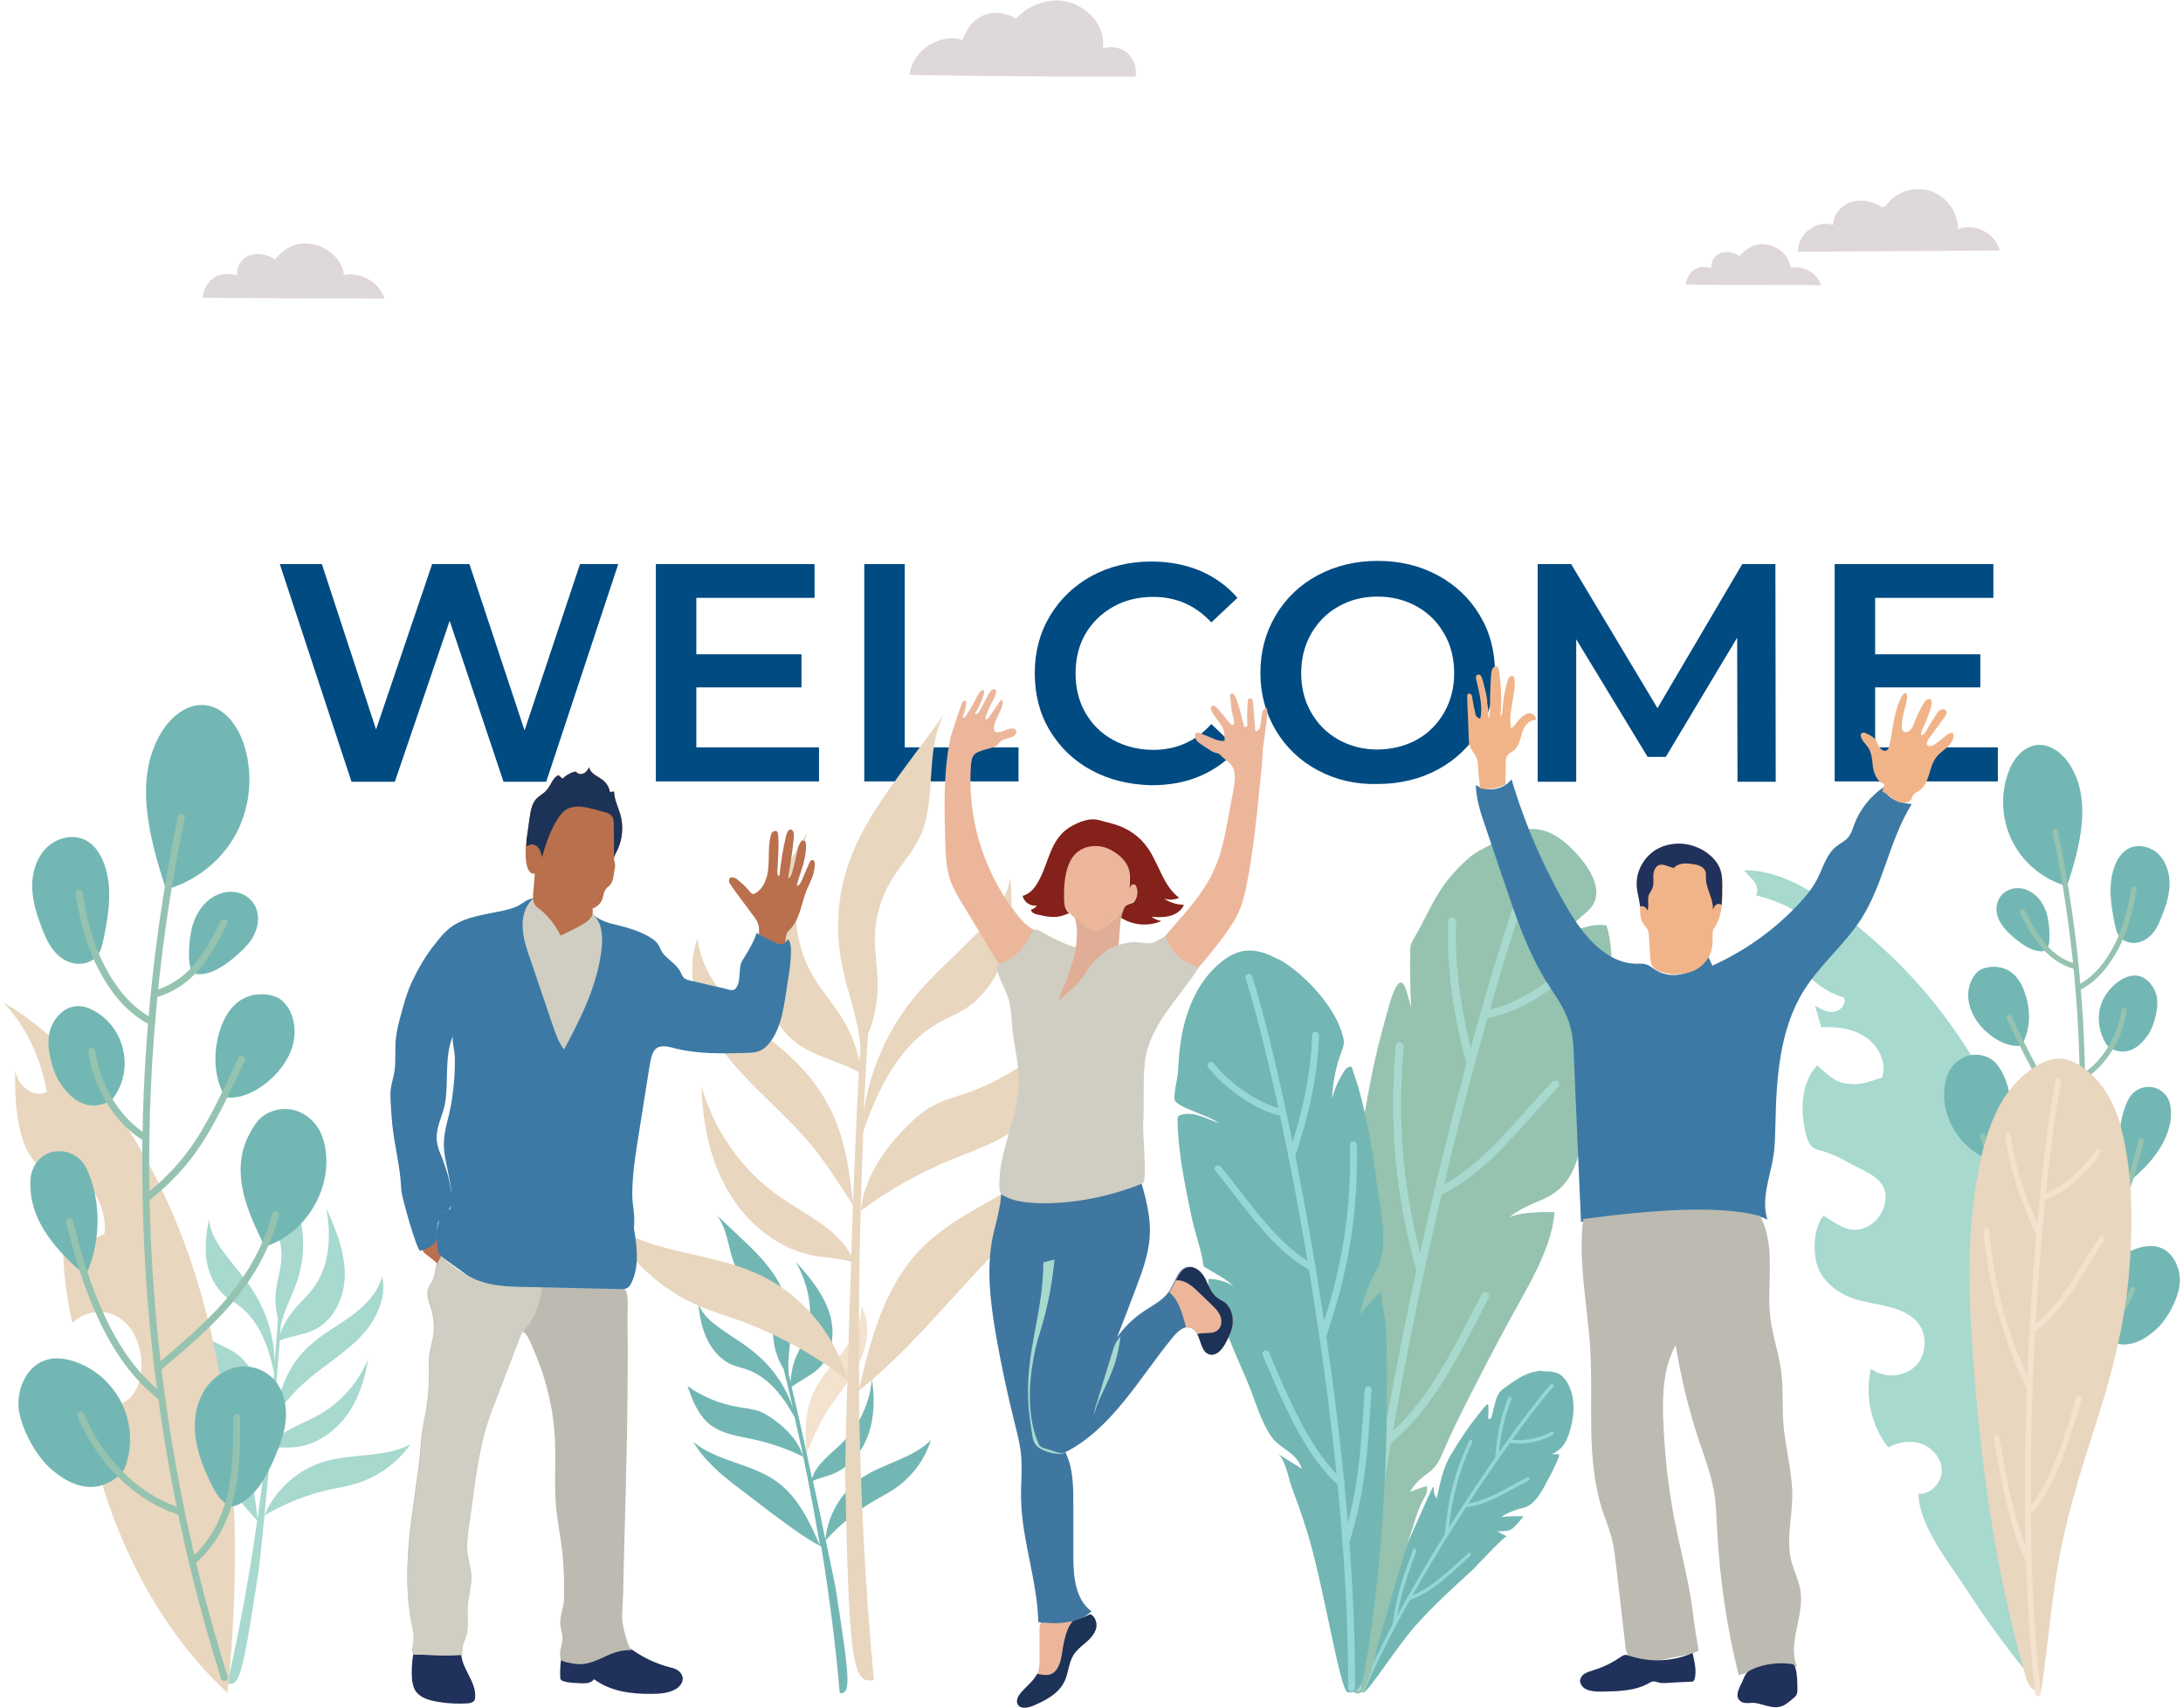 <?xml version="1.0" encoding="utf-8"?>
<!-- Generator: Adobe Illustrator 18.0.0, SVG Export Plug-In . SVG Version: 6.00 Build 0)  -->
<!DOCTYPE svg PUBLIC "-//W3C//DTD SVG 1.1//EN" "http://www.w3.org/Graphics/SVG/1.1/DTD/svg11.dtd">
<svg version="1.1" id="Layer_1" xmlns="http://www.w3.org/2000/svg" xmlns:xlink="http://www.w3.org/1999/xlink" x="0px" y="0px"
	 viewBox="0 0 685 536" enable-background="new 0 0 685 536" xml:space="preserve">
<g>
	<g>
		<path fill="#004B82" d="M194,177l-22.6,68.3H158l-16.9-50.5l-17.2,50.5h-13.6L87.8,177h13.2l17,51.9l17.6-51.9h11.7l17.3,52.2
			L182,177H194z"/>
		<path fill="#004B82" d="M257,234.6v10.6h-51.2V177h49.8v10.6h-37.1v17.7h33v10.4h-33v18.8H257z"/>
		<path fill="#004B82" d="M271.2,177h12.7v57.5h35.7v10.7h-48.4V177z"/>
		<path fill="#004B82" d="M342.5,241.7c-5.6-3-9.9-7.2-13.1-12.5c-3.2-5.3-4.7-11.3-4.7-18c0-6.7,1.6-12.7,4.8-18
			c3.2-5.3,7.6-9.5,13.1-12.5c5.6-3,11.8-4.5,18.7-4.5c5.6,0,10.7,1,15.3,2.9c4.6,2,8.5,4.8,11.7,8.5l-8.2,7.7c-4.9-5.3-11-8-18.2-8
			c-4.7,0-8.9,1-12.6,3.1s-6.6,4.9-8.7,8.5c-2.1,3.6-3.1,7.8-3.1,12.4c0,4.6,1,8.7,3.1,12.4c2.1,3.6,5,6.5,8.7,8.5s7.9,3.1,12.6,3.1
			c7.2,0,13.3-2.7,18.2-8.1l8.2,7.8c-3.2,3.7-7.1,6.5-11.7,8.5c-4.6,2-9.8,2.9-15.4,2.9C354.3,246.2,348,244.7,342.5,241.7z"/>
		<path fill="#004B82" d="M413.5,241.7c-5.6-3-10-7.2-13.2-12.6c-3.2-5.4-4.8-11.4-4.8-18c0-6.6,1.6-12.6,4.8-18
			c3.2-5.4,7.6-9.6,13.2-12.6c5.6-3,11.9-4.5,18.8-4.5c7,0,13.2,1.5,18.8,4.5c5.6,3,10,7.2,13.2,12.5c3.2,5.3,4.8,11.3,4.8,18
			c0,6.7-1.6,12.7-4.8,18c-3.2,5.3-7.6,9.5-13.2,12.5c-5.6,3-11.9,4.5-18.8,4.5C425.4,246.2,419.1,244.7,413.5,241.7z M444.6,232.1
			c3.6-2,6.5-4.9,8.6-8.6c2.1-3.7,3.1-7.8,3.1-12.3s-1-8.7-3.1-12.3c-2.1-3.7-4.9-6.5-8.6-8.6c-3.6-2-7.7-3.1-12.3-3.1
			c-4.6,0-8.6,1-12.3,3.1c-3.6,2-6.5,4.9-8.6,8.6c-2.1,3.7-3.1,7.8-3.1,12.3s1,8.7,3.1,12.3c2.1,3.7,4.9,6.5,8.6,8.6
			c3.6,2,7.7,3.1,12.3,3.1C436.9,235.1,441,234.1,444.6,232.1z"/>
		<path fill="#004B82" d="M545.2,245.3l-0.1-45.2l-22.4,37.4h-5.7l-22.4-36.9v44.7h-12.1V177H493l27.1,45.2l26.6-45.2h10.4l0.1,68.3
			H545.2z"/>
		<path fill="#004B82" d="M626.9,234.6v10.6h-51.2V177h49.8v10.6h-37.1v17.7h33v10.4h-33v18.8H626.9z"/>
	</g>
	<g>
		<path fill="#DED7DB" d="M334.2,0.4c-2.8-0.6-5.9-0.1-8.6,0.9c-1.3,0.5-2.6,1.1-3.8,1.9c-0.3,0.2-3,2.5-3,2.6
			c-3.4-1.9-7.3-2.5-10.8-0.7c-1.5,0.8-2.8,1.8-3.8,3.2c-0.2,0.3-2.5,4.1-2,4.3c-7.3-2.4-16,3.3-16.8,10.9
			c23.6,0.4,47.3,0.6,70.9,0.5c0.5-2.7-0.5-5.6-2.6-7.4s-5.2-2.3-7.7-1.3C347.3,8.3,341.1,1.7,334.2,0.4z"/>
		<path fill="#DED7DB" d="M74.6,84.2c-0.2,0.7-0.3,1.5-0.2,2.2c-1.9-0.5-4-0.7-5.9,0c-2.6,0.9-4.9,4.3-4.9,7
			c19,0.3,38.1,0.1,57.1,0.3c-1.7-5.1-7.5-8.5-12.8-7.4c-0.7-7.1-9.6-11.8-16-9.2c-2.3,0.9-4.2,2.6-5.8,4.5
			c0.5-0.6-6.6-4.1-10.3,0.3C75.2,82.6,74.8,83.3,74.6,84.2z"/>
		<g>
			<path fill="#DED7DB" d="M592.3,63.9c-0.3,0.4-0.7,0.9-1.2,1c-0.5,0.1-1-0.2-1.4-0.4c-2.8-1.5-6.2-2.1-9.1-1
				c-3,1.1-5.4,3.9-5.4,7.1c-5.1-1.8-11.3,2.9-11,8.4c21.1-0.1,42.2-0.3,63.3-0.4c-1.3-5.4-8-8.8-13.1-6.7c0-5.1-3.4-10.1-8.2-11.8
				C601.3,58.2,595.5,59.9,592.3,63.9z"/>
			<path fill="#DED7DB" d="M537.2,82.4c-0.2,0.5-0.2,1.1-0.2,1.7c-1.4-0.4-3-0.5-4.4,0c-1.9,0.7-3.6,3.2-3.6,5.2
				c14.2,0.2,28.3,0,42.5,0.2c-1.3-3.8-5.6-6.3-9.6-5.5c-0.5-5.3-7.2-8.8-11.9-6.8c-1.7,0.7-3.1,1.9-4.3,3.3c0.4-0.5-4.9-3-7.7,0.2
				C537.7,81.2,537.3,81.8,537.2,82.4z"/>
		</g>
	</g>
	<g>
		<g>
			<path fill="#A7D9CE" d="M600.4,307.1c-3.6-3.9-7.4-7.6-11.3-11.1c-10.8-9.5-26.3-23.2-41.8-22.9c0.9,1.3,2.3,2.3,3.2,3.6
				c0.9,1.3,1.4,3.1,0.4,4.2c6.8,1.7,18.3,5.9,19.2,14c-2.7,1-5.6,1.4-8.5,1.1c2.3,8,9,14.7,17,17c0.9,1.9-1,4.2-3.2,4.5
				c-2.1,0.3-4.1-0.9-5.9-2c0.7,2.3,1.3,4.6,2,6.8c4.9-0.2,10,0.4,14,3.2c4,2.7,6.6,8,5.1,12.6c-3.6,1.1-6.4,2.5-10.4,2
				c-4.4-0.2-6.9-3.2-10-5.8c-5.1,5.5-5.3,14-3.6,21.3c0.4,1.7,1,3.6,2.5,4.6c0.8,0.5,1.9,0.7,2.8,1c3,0.8,5.8,2.3,8.5,3.8
				c3.9,2.2,10.2,4.2,11.1,9c0.8,3.9-1.4,8.4-4.8,10.5c-5.8,3.5-9.9-0.3-14.5-3c-3.4,4-3.5,12.4-1.4,17c1.5,3.2,4.3,5.8,7.4,7.5
				c7.1,4,17.6,2.5,23.3,8.7c3.4,3.8,3.2,10.3-0.4,13.9c-3.6,3.6-9.9,4-14,0.9c-2,8.5,0,17.8,5.4,24.7c3.3-1.8,7.3-2.4,10.8-1
				c3.5,1.4,6.2,4.9,6,8.6c-0.2,3.7-3.6,7.2-7.3,6.9c0.1,10.2,10.1,22.3,15.5,30.7c6.5,10,13.5,19.6,21.2,28.7
				c-7-37.1,4.5-75,4.1-112.7C642.6,376,627.2,336.3,600.4,307.1z"/>
			<g>
				<path fill="#73B7B4" d="M639,233.8c-4.5,0.6-7.6,4.8-9,9.1c-2.4,7-1.8,15,1.7,21.6c3.5,6.6,9.8,11.6,16.9,13.6
					c4-12.3,7.8-26.4,1.3-37.5C647.6,236.7,643.5,233.2,639,233.8z"/>
				<path fill="#73B7B4" d="M663.4,272.2c0.8-2.4,2.3-4.8,4.6-6c3.1-1.5,7-0.5,9.4,1.9c2.4,2.4,3.4,6,3.4,9.4
					c-0.1,3.4-1.1,6.7-2.4,9.9c-0.5,1.3-1.1,2.7-1.8,3.9c-1.2,2-3,3.7-5.2,4.3c-2.2,0.7-4.9,0.1-6.3-1.7c-0.9-1.1-1.2-2.5-1.5-3.9
					C662.4,284.2,661.4,277.9,663.4,272.2z"/>
				<path fill="#73B7B4" d="M621.1,304.5c-0.8,0.5-1.4,1.3-1.9,2.1c-1.5,2.3-1.9,5.2-1.4,7.9c0.5,2.7,1.8,5.2,3.6,7.3
					c1.7,2,3.7,3.6,5.9,4.8c2.1,1.1,4.6,1.9,7,1.5c2.9-4.9,3-11.2,1.1-16.5C632,301.2,623.3,303,621.1,304.5z"/>
				<path fill="#73B7B4" d="M680.7,353.5c-1.2,5-4.3,9.3-7.8,12.9c-1.6,1.6-3.3,3.2-5,4.6c-3.3-7.3-3.8-15.8-1.2-23.3
					c0.6-1.7,1.3-3.4,2.6-4.7c1.7-1.6,4.1-2.3,6.4-1.8c2.3,0.5,4.2,2.2,5,4.4c0.5,1.4,0.6,3,0.5,4.5
					C681.2,351.3,681,352.4,680.7,353.5z"/>
				<path fill="#73B7B4" d="M625.9,333.2c-2-1.9-5-2.6-7.7-2.1c-2.7,0.6-5.1,2.4-6.4,4.7c-0.9,1.6-1.4,3.4-1.6,5.2
					c-1.3,9.8,5.2,20,14.6,23c3.5-7.1,7.2-15,5.3-22.7c-0.4-1.5-0.9-3-1.7-4.5C627.8,335.6,627,334.3,625.9,333.2z"/>
				<path fill="#73B7B4" d="M665.3,307.6c1.4-0.9,3-1.5,4.7-1.5c3.5,0.1,6.1,3.4,6.8,6.8c0.6,3.4-0.8,8.9-2.7,11.7
					c-5.5,8.3-11.3,4.6-12,4.2c-0.6-0.3-1-0.8-1.3-1.4c-2-3.2-2.7-7.2-1.9-10.9C659.7,313,662.1,309.7,665.3,307.6z"/>
				<path fill="#73B7B4" d="M643.1,293.5c0-2.6-0.3-5.3-1.2-7.8c-0.9-2.5-2.6-4.7-4.9-6c-2.3-1.3-5.3-1.4-7.5,0
					c-1.4,0.8-2.4,2.2-2.8,3.8c-0.6,2.1,0,4.5,1.2,6.3c1.2,1.9,2.8,3.4,4.5,4.8c2.4,1.9,5,3.8,8.1,3.9c0.4,0,0.8,0,1.1-0.2
					c0.6-0.3,1-0.9,1.2-1.6C643.1,295.8,643.1,294.6,643.1,293.5z"/>
				<path fill="#73B7B4" d="M670.7,391.7c2.1-0.7,4.5-1,6.6-0.4c4.5,1.3,7,6.5,6.7,11.2s-3.9,11.5-7.4,14.6
					c-10,9.2-16.4,2.4-17.2,1.7c-0.7-0.6-1-1.4-1.3-2.2c-1.6-4.9-1.3-10.4,1.1-15C661.6,396.9,665.8,393.3,670.7,391.7z"/>
				<path fill="#73B7B4" d="M637.9,421c1.8-3.6,3.2-7.3,3.7-11.3c0.5-4-0.2-8.1-2.4-11.4c-2.2-3.3-6.1-5.6-10.1-5.3
					c-2.4,0.2-4.7,1.3-6.4,3.1c-2.2,2.5-3,6-2.8,9.4c0.2,3.3,1.4,6.5,2.7,9.6c1.8,4.2,4.2,8.6,8.2,10.9c0.5,0.3,1,0.5,1.6,0.6
					c1,0.1,2-0.6,2.7-1.3C636.3,424,637.1,422.5,637.9,421z"/>
				<g>
					
						<path fill="none" stroke="#95C3B0" stroke-width="1.671" stroke-linecap="round" stroke-linejoin="round" stroke-miterlimit="10" d="
						M644.9,260.8c14.3,68.4,10.7,140.4-10.4,207.1"/>
					
						<path fill="none" stroke="#95C3B0" stroke-width="1.671" stroke-linecap="round" stroke-linejoin="round" stroke-miterlimit="10" d="
						M652.1,310c5.5-2.7,9.4-7.8,12.2-13.3c2.8-5.5,4.3-11.6,5.3-17.7"/>
					
						<path fill="none" stroke="#95C3B0" stroke-width="1.671" stroke-linecap="round" stroke-linejoin="round" stroke-miterlimit="10" d="
						M653.4,352.6c-11.4-9-15.1-16.8-23-33.5"/>
					
						<path fill="none" stroke="#95C3B0" stroke-width="1.671" stroke-linecap="round" stroke-linejoin="round" stroke-miterlimit="10" d="
						M649.7,400.3c6.5-5,10.8-11.5,14.4-19c3.5-7.4,5.8-15.4,7.8-23.4"/>
					
						<path fill="none" stroke="#95C3B0" stroke-width="1.671" stroke-linecap="round" stroke-linejoin="round" stroke-miterlimit="10" d="
						M650.6,393.4c-12.1-10.3-23.5-19.5-28.4-36.9"/>
					
						<path fill="none" stroke="#95C3B0" stroke-width="1.671" stroke-linecap="round" stroke-linejoin="round" stroke-miterlimit="10" d="
						M653.4,338c7.1-4.3,11.9-12.7,13.1-20.9"/>
					
						<path fill="none" stroke="#95C3B0" stroke-width="1.671" stroke-linecap="round" stroke-linejoin="round" stroke-miterlimit="10" d="
						M645.2,427.9c10.8-3.3,19.8-12.9,24-23.3"/>
					
						<path fill="none" stroke="#95C3B0" stroke-width="1.671" stroke-linecap="round" stroke-linejoin="round" stroke-miterlimit="10" d="
						M651.3,303.3c-2.3-0.6-4.5-1.7-6.4-3.1c-4.7-3.5-7.6-8.9-10.3-14.1"/>
					
						<path fill="none" stroke="#95C3B0" stroke-width="1.671" stroke-linecap="round" stroke-linejoin="round" stroke-miterlimit="10" d="
						M642.2,439.8c-2.7-2.4-4.9-5.3-6.5-8.5c-4-7.9-4.1-17.2-4.1-26"/>
				</g>
			</g>
			<g>
				<path fill="#E8D6BE" d="M639,334.5c2.3-1.4,4.9-2.5,7.5-2.3c2.2,0.1,4.3,1,6.1,2.1c6.9,4.3,11.1,12,13.1,20
					c3.7,14.6,3.6,31.1,2.3,46c-1.4,15.2-5.1,30.2-9.8,44.8c-4.5,14-8.7,27-11.6,41.4c-2.8,14.1-3.9,29.7-6.1,43.9
					c-1.2,0.4-2.6-0.2-3.4-1.1c-0.8-1-1.2-2.2-1.5-3.4c-9.7-33.4-14.3-68-16.7-102.7c-1.2-17.1-1.6-34.4,1.1-51.3
					c2.2-13.2,5.6-27.9,17.1-36.1C637.8,335.2,638.4,334.9,639,334.5z"/>
				
					<path fill="none" stroke="#F2E2CE" stroke-width="1.813" stroke-linecap="round" stroke-linejoin="round" stroke-miterlimit="10" d="
					M639.5,531.3c-7.9-68.5,0.7-164,6.4-192.1"/>
				
					<path fill="none" stroke="#F2E2CE" stroke-width="1.813" stroke-linecap="round" stroke-linejoin="round" stroke-miterlimit="10" d="
					M637.7,417.3c9.4-6.6,14.9-18.1,21.9-28.7"/>
				
					<path fill="none" stroke="#F2E2CE" stroke-width="1.813" stroke-linecap="round" stroke-linejoin="round" stroke-miterlimit="10" d="
					M636.9,435.6c-7.8-16.5-11.9-31.2-13.6-49.4"/>
				
					<path fill="none" stroke="#F2E2CE" stroke-width="1.813" stroke-linecap="round" stroke-linejoin="round" stroke-miterlimit="10" d="
					M630.1,356.3c1.4,10.6,5.2,21.4,9.8,31.1"/>
				
					<path fill="none" stroke="#F2E2CE" stroke-width="1.813" stroke-linecap="round" stroke-linejoin="round" stroke-miterlimit="10" d="
					M640.9,375.8c5.8-1.7,13.6-8.1,17.5-14.5"/>
				
					<path fill="none" stroke="#F2E2CE" stroke-width="1.813" stroke-linecap="round" stroke-linejoin="round" stroke-miterlimit="10" d="
					M636.3,474.9c8.2-8.7,12.4-24.2,16.1-36.2"/>
				
					<path fill="none" stroke="#F2E2CE" stroke-width="1.813" stroke-linecap="round" stroke-linejoin="round" stroke-miterlimit="10" d="
					M636.6,490.2c-5.7-13.7-7.1-22.4-10.1-39"/>
			</g>
		</g>
		<g>
			<g>
				<path fill="#F2E2CE" d="M257.9,445.6c-1.4,2.6-2.6,5.2-3.7,7.9c-0.4,0.9-0.8,1.8-1.1,2.7c-0.3-4.4-0.6-8.9,0.3-13.2
					c0.5-2.9,1.6-5.7,3-8.2c2.4-4.2,5.9-7.7,8.8-11.6c2.9-3.9,5.3-8.5,5-13.4c3.4,5.8,1.9,13.2-1.2,19.1
					C265.8,434.7,261.1,439.7,257.9,445.6z"/>
				<path fill="#73B7B4" d="M238.2,442.8c1.6,0.6,3,1.5,4.3,2.4c4.2,3,8.1,6.9,9.5,11.9c-5-2.5-10.3-4.3-15.8-5.5
					c-4.6-1-9.5-1.6-13.3-4.5c-3.8-2.9-5.6-7.7-7.2-12.2c4.7,3.4,10.2,5.6,15.9,6.6C233.9,441.9,236.2,442.1,238.2,442.8z"/>
				<path fill="#73B7B4" d="M244,465.1c6.5,4.8,10.1,12.5,13.3,19.9c-2.3-13.5-4.9-27-7.9-40.2c-3.5-6.4-8.2-12.7-15.1-15.1
					c-1.4-0.5-2.9-0.8-4.2-1.3c-3.7-1.4-6.5-4.6-8.2-8.1c-1.7-3.5-2.4-7.5-2.8-11.4c1,3.2,3.6,5.5,6.3,7.5c4.1,3,8.6,5.5,12.4,8.9
					c5.1,4.4,8.9,10.2,11,16.5c-0.9-4.1-1.9-8.2-2.9-12.2c-1.5-2.4-2.5-5.1-3-7.9c-0.4-2.4-0.4-4.8-0.8-7.2c-0.6-3.1-2-6.1-4.1-8.5
					c-1.8-2.1-4.2-3.8-5.8-6.1c-3.9-5.5-3.1-13.3-7.3-18.6c2.3,2.2,4.6,4.3,6.9,6.5c4.6,4.3,9.2,8.7,12.3,14.1c2.6,4.7,4,10,4,15.4
					c0,4.7-1.1,9.4-0.6,14c0.2,0.7,0.4,1.4,0.6,2.3c0.1-2.7,0.7-5.4,1.7-7.9c1-2.3,2.3-4.4,3.1-6.8c2.8-7.4,0.6-15.9-3.1-22.9
					c4.2,4.7,8.4,9.7,10.4,15.8c2,6,1.2,13.4-3.4,17.7c-2.5,2.3-5.7,3.6-8.4,5.7c1.7,6.9,4.1,17.8,6.4,28.7c1.4-4.6,6-7.7,9.5-11.2
					c5.3-5.3,8.6-12.4,9.3-19.9c0.9,5.9,0.8,12-1.2,17.5c-2,5.6-6.2,10.5-11.8,12.5c-1.8,0.7-3.8,1-5.5,1.9
					c1.4,6.5,2.8,12.9,3.9,18.4c0.7-7.7,5-15,11.5-19.4c6.8-4.6,15.8-6,21.6-11.8c-2,6.4-6.3,12-11.9,15.6c-1.7,1.1-3.4,2-5.2,3
					c-5.9,3.4-11.3,7.7-15.9,12.8c1.7,8,2.9,13.9,3.1,15c4.5,28.7,4.9,33.3,1.3,33c-1.3-15.3-3.3-30.7-5.8-46
					c-6-3.2-11.4-7.4-16.9-11.5c-2.7-2.1-5.4-4.1-8.1-6.2c-5.7-4.3-11.5-8.9-15.1-15.1C225.1,458.7,236.1,459.2,244,465.1z"/>
			</g>
			<g>
				<path fill="#E8D6BE" d="M254.8,359.6c3.6,4.4,6.8,9.2,9.9,14c1,1.6,2.1,3.2,3.1,4.8c-1-8.6-2-17.4-5.1-25.5
					c-2-5.4-5-10.4-8.6-14.9c-6.1-7.4-14-12.9-21-19.4s-13.2-14.6-14.2-24.1c-4.6,12.3,0.8,26.2,8.9,36.5
					C235.9,341.4,246.5,349.4,254.8,359.6z"/>
				<path fill="#E8D6BE" d="M291.8,347.5c-2.8,1.7-5.3,3.9-7.5,6.2c-7.1,7.2-13.2,16.1-14.2,26.2c8.8-6.5,18.4-11.9,28.6-16.1
					c8.5-3.5,17.9-6.4,24-13.2c6.3-7,8.1-16.8,9.7-26.1c-8,8.1-17.8,14.4-28.5,18.3C299.8,344.2,295.5,345.3,291.8,347.5z"/>
				<path fill="#E8D6BE" d="M288.4,392.5c-10.9,11.5-15.1,27.6-18.8,43c-0.3-26.9,0.2-53.8,1.3-80.4c4.6-13.6,11.4-27.4,23.9-34.3
					c2.5-1.4,5.2-2.5,7.7-4c6.6-4.1,11-11.1,13.1-18.5c2.1-7.4,2.1-15.3,1.4-23c-0.8,6.5-5.1,11.9-9.6,16.7
					c-6.9,7.2-14.6,13.7-20.9,21.4c-8.2,10.2-13.6,22.7-15.5,35.7c0.4-8.2,0.8-16.4,1.4-24.6c2.1-5.1,3.1-10.7,3-16.2
					c-0.1-4.7-0.9-9.4-0.9-14.1c0.1-6.2,1.9-12.4,5-17.7c2.8-4.7,6.8-8.8,9.1-13.8c5.6-11.9,1.4-26.8,7.6-38.5
					c-3.7,5-7.3,9.9-11,14.9c-7.3,9.9-14.7,19.9-18.8,31.5c-3.5,9.9-4.3,20.7-2.4,31.1c1.6,9,5.3,17.7,6,26.8
					c-0.1,1.4-0.2,2.9-0.3,4.6c-1.1-5.2-3.2-10.2-6.1-14.6c-2.6-4.1-5.9-7.8-8.4-12c-7.9-13.4-6.6-30.4-1.9-45.3
					c-6.6,10.6-12.9,21.7-14.6,34.1c-1.7,12.3,2.3,26.2,12.7,33c5.6,3.6,12.3,4.9,18.1,8.1c-0.8,13.9-1.7,35.9-2.4,57.6
					c-4.3-8.4-14.2-12.8-22.2-18.3c-12-8.3-21-21-24.8-35.1c0.3,11.6,2.6,23.4,8.5,33.4c5.9,10,15.7,18.1,27.2,20.1
					c3.8,0.6,7.7,0.7,11.3,1.8c-0.5,13.1-0.9,25.9-1.2,36.9c-4.1-14.7-14.9-27.3-28.9-33.4c-14.8-6.5-32.5-6.1-45.7-15.4
					c6.1,11.6,16.4,20.9,28.5,26c3.6,1.5,7.3,2.6,11,3.9c12.6,4.5,24.5,11,35.1,19.1c-0.5,15.9-0.7,27.8-0.7,30
					c1.2,57,2.1,66,9,64.1c-2.8-30-4.3-60.4-4.7-90.7c10.4-8.3,19.5-18.2,28.5-28.1c4.5-4.9,9-9.8,13.5-14.7
					c9.5-10.4,19.2-21.1,23.9-34.4C322.7,373.6,301.7,378.4,288.4,392.5z"/>
			</g>
		</g>
		<g>
			<g>
				<path fill="#73B7B4" d="M484.9,430.3c1.6,0,3.2,0.2,4.6,1c1.1,0.7,1.9,1.8,2.5,2.9c2.3,4.3,2.1,9.5,0.8,14.1
					c-1,3.7-2.2,6.4-5.9,8c0.7,0,1.5,0,2.2,0c0.8,0-2.2,5.8-2.4,6.2c-2.1,3.7-4.4,9.7-8.9,10.7c-2.4,0.5-4.7,1.5-6.8,2.8
					c2.3-0.2,4.7-0.3,7-0.2c0.2,0-2.6,3.2-2.9,3.4c-1.5,1.5-3.3,1.2-5.3,1.3c1,0.5,2,1.1,3,1.6c-0.6-0.3-9.8,9.6-10.7,10.5
					c-6.5,5.9-12.4,11.3-18.2,17.8c-5.6,6.4-15,21.1-16.1,20.7c-0.7-0.1-1.3-0.8-1.4-1.6c-0.1-0.7,0-1.5,0.2-2.2
					c2.7-11,6.3-21.8,10.5-32.3c1-2.6,12.3-28.6,12.6-28.4c0.3,0.1,0.3,0.5,0.2,0.7c0,1,0.3,2.1,0.9,2.9c1.2-5.1,1.9-9.6,4.7-14.1
					c2.6-4.3,5.4-8.6,8.6-12.5c0.9-1.1,1.7-2.3,2.8-3.1c0.3,1.3,0.1,2.9,0.1,4.3c0,0.1,0,0.3,0.1,0.4c0.3,0.3,0.7-0.1,0.9-0.6
					c0.7-2,0.9-4.2,1.7-6.1c0.8-1.9,1.3-2.2,3.1-3.5c3.4-2.5,6.4-4.5,10.8-4.9C484,430.3,484.5,430.3,484.9,430.3z"/>
				
					<path fill="none" stroke="#97D8D6" stroke-width="1.074" stroke-linecap="round" stroke-linejoin="round" stroke-miterlimit="10" d="
					M427.6,530.4c16.2-37.5,48.1-82.9,59.4-95.6"/>
				
					<path fill="none" stroke="#97D8D6" stroke-width="1.074" stroke-linecap="round" stroke-linejoin="round" stroke-miterlimit="10" d="
					M459.7,472.4c6.8-0.6,13-4.9,19.7-8.3"/>
				
					<path fill="none" stroke="#97D8D6" stroke-width="1.074" stroke-linecap="round" stroke-linejoin="round" stroke-miterlimit="10" d="
					M453.9,481.6c0.9-10.8,3.1-19.5,7.6-29.3"/>
				
					<path fill="none" stroke="#97D8D6" stroke-width="1.074" stroke-linecap="round" stroke-linejoin="round" stroke-miterlimit="10" d="
					M473.8,438.8c-2.4,5.8-3.7,12.5-4.1,18.8"/>
				
					<path fill="none" stroke="#97D8D6" stroke-width="1.074" stroke-linecap="round" stroke-linejoin="round" stroke-miterlimit="10" d="
					M473.7,452.1c3.4,0.9,9.3-0.1,13.3-2.3"/>
				
					<path fill="none" stroke="#97D8D6" stroke-width="1.074" stroke-linecap="round" stroke-linejoin="round" stroke-miterlimit="10" d="
					M442,501.6c6.8-2.1,13.5-8.8,19-13.8"/>
				
					<path fill="none" stroke="#97D8D6" stroke-width="1.074" stroke-linecap="round" stroke-linejoin="round" stroke-miterlimit="10" d="
					M437.6,509.5c1.1-8.7,2.9-13.6,6.3-23"/>
			</g>
			<g>
				<path fill="#95C3B0" d="M473.1,261.8c3.5-1.4,7.2-2.2,10.8-1.3c2.9,0.7,5.5,2.4,7.8,4.4c5.5,4.9,13.6,14.8,6.3,21.2
					c-2.2,1.9-4.8,3.7-5.5,6.5c3.7-1.4,7.7-2.9,11.6-2.2c3.2,9.8,0.8,23.9-0.5,34c-1.5,11.5-4,22.8-7.1,34
					c-2.3,8.3-3.9,14.1-12.3,17.9c-3.8,1.7-8,3.2-11,6.1c2.1-2.1,11.8-2.2,14.6-2c-0.9,12.3-9.9,25.7-15.5,36.4
					c-4.2,7.8-8.3,15.7-12.3,23.6c-2,4-4,8-5.8,12.1c-1.7,3.6-2.7,7.5-6.1,9.7c-2.3,1.6-4.3,3.6-5.7,5.9c1.7-0.6,3.5-1.3,5.3-1.8
					c0.6,2.2-1,3.8-1.8,5.7c-1.2,2.5-2,5.3-2.8,8c-1.9,5.5-3.6,11.1-5.2,16.8c-1.7,5.7-3.2,11.3-4.9,17c-1.5,5.1-2.5,11.6-5.1,16.3
					c-1.1,2-3,1.5-3.8,0c-0.9-1.5-1.7-7.3-1.9-9c-5.1-47.7-3-95.9,2.3-143.7c1.4-13,3.1-26,5.7-38.9c1.3-6.6,2.9-13.1,4.7-19.5
					c0.8-2.7,4-16.6,6.5-7.8c0.5,1.7,1,3.3,1.4,5c-0.3-5.9-0.4-11.8-0.3-17.6c0-0.8,0-1.6,0.3-2.4c0.2-0.6,0.5-1.1,0.8-1.6
					c3.7-6.2,6.1-12.7,10.7-18.5c2.2-2.7,4.6-5.2,7.2-7.4c2.6-2.1,6.6-3.4,8.9-5.6C471.3,262.5,472.2,262.1,473.1,261.8z"/>
				
					<path fill="none" stroke="#A7D9CE" stroke-width="2.503" stroke-linecap="round" stroke-linejoin="round" stroke-miterlimit="10" d="
					M425.9,529.4c5.9-95,40.9-222.7,55.5-259.5"/>
				
					<path fill="none" stroke="#A7D9CE" stroke-width="2.503" stroke-linecap="round" stroke-linejoin="round" stroke-miterlimit="10" d="
					M451.2,374c14.4-6.6,24.6-20.9,36.8-33.7"/>
				
					<path fill="none" stroke="#A7D9CE" stroke-width="2.503" stroke-linecap="round" stroke-linejoin="round" stroke-miterlimit="10" d="
					M445.7,398.7c-6.6-24.3-8.6-45.3-6.5-70.4"/>
				
					<path fill="none" stroke="#A7D9CE" stroke-width="2.503" stroke-linecap="round" stroke-linejoin="round" stroke-miterlimit="10" d="
					M455.7,289.2c-0.7,14.7,1.9,30.4,5.8,44.6"/>
				
					<path fill="none" stroke="#A7D9CE" stroke-width="2.503" stroke-linecap="round" stroke-linejoin="round" stroke-miterlimit="10" d="
					M465.7,318.3c8.2-0.9,20.4-7.7,27.3-15.5"/>
				
					<path fill="none" stroke="#A7D9CE" stroke-width="2.503" stroke-linecap="round" stroke-linejoin="round" stroke-miterlimit="10" d="
					M435.3,452c13.2-9.9,22.8-29.9,30.7-45.3"/>
				
					<path fill="none" stroke="#A7D9CE" stroke-width="2.503" stroke-linecap="round" stroke-linejoin="round" stroke-miterlimit="10" d="
					M432,472.8c-4.5-20-4.3-32.1-4.3-55.5"/>
			</g>
			<g>
				<path fill="#73B7B4" d="M399.5,300.2c-2.9-1.4-6-2.3-9.2-1.8c-2.6,0.4-4.9,1.7-6.9,3.3c-7.6,6-11.5,15.6-12.9,25.2
					c-0.5,3.2-0.7,6.5-0.9,9.8c-0.1,1.6-1.5,7.3-1,8.5c0.9,2.4,10.9,4.8,13.8,7.2c-3.9-1.4-8.1-3.9-12-2.5c-0.3,0.1-0.5,0.2-0.7,0.4
					c-0.2,0.3-0.2,0.6-0.2,1c0.1,9.9,2.3,20.4,4.3,30.1c1.1,5.3,3.2,10.7,3.9,16c1.9,1.1,3.8,2.3,5.7,3.4c1.5,0.9,3,1.9,3.8,3.4
					c-1-2-6.1-3-8-2.9c-0.4,4.4,3.2,10.1,4.7,14.1c2.2,5.9,4.7,11.7,7.2,17.4c2.5,5.6,4.4,13.3,8,18.2c2.8,3.8,7.7,4.6,9.4,9.9
					c-2.5-1.6-5-3.2-7.5-4.7c2.2,1.4,3.4,7.8,4.2,10.1c1.7,4.6,3.4,9.2,4.8,13.8c5.2,16.3,10.5,50.8,12.9,50.9
					c1.4,0.4,3-0.5,3.8-1.8c0.8-1.2,1.1-2.8,1.4-4.2c3.6-20.4,5.6-41.1,6.5-61.9c0.5-10.5,0.6-21.1,0.6-31.6
					c0-5.1-0.1-10.2-0.3-15.4c0-1.1-2-10.4-1.4-11c-2.5,2.3-4.8,4.8-6.8,7.5c1-4.9,2.7-9.7,5.2-14c4.3-7.5,1.1-19.1,0.1-27.5
					c-1.2-10-3-20-5.7-29.7c-0.6-2.2-1.5-4.2-2-6.3c-0.4-0.9-1.7-0.1-2.3,0.7c-1.8,2.7-3.2,5.7-4,8.9c0.2-5,1.2-10.1,3-14.8
					c0.4-1.1,0.8-2.2,0.7-3.3c-1.6-9.6-12.1-20.9-20.2-25.5C400.9,301,400.2,300.6,399.5,300.2z"/>
				
					<path fill="none" stroke="#97D8D6" stroke-width="2.15" stroke-linecap="round" stroke-linejoin="round" stroke-miterlimit="10" d="
					M424.1,529.7c0.4-81.7-21.8-190.6-32.2-223"/>
				
					<path fill="none" stroke="#97D8D6" stroke-width="2.15" stroke-linecap="round" stroke-linejoin="round" stroke-miterlimit="10" d="
					M411.7,397.7c-11.9-6.5-19.9-19.3-29.5-31"/>
				
					<path fill="none" stroke="#97D8D6" stroke-width="2.15" stroke-linecap="round" stroke-linejoin="round" stroke-miterlimit="10" d="
					M415.1,419.1c7-20.4,10-38.3,9.6-59.9"/>
				
					<path fill="none" stroke="#97D8D6" stroke-width="2.15" stroke-linecap="round" stroke-linejoin="round" stroke-miterlimit="10" d="
					M412.8,324.8c-0.3,12.6-3.4,25.9-7.5,37.9"/>
				
					<path fill="none" stroke="#97D8D6" stroke-width="2.15" stroke-linecap="round" stroke-linejoin="round" stroke-miterlimit="10" d="
					M402.5,349.1c-7-1.2-17-7.8-22.5-14.8"/>
				
					<path fill="none" stroke="#97D8D6" stroke-width="2.15" stroke-linecap="round" stroke-linejoin="round" stroke-miterlimit="10" d="
					M420.9,465.4c-10.7-9.2-17.8-26.9-23.7-40.6"/>
				
					<path fill="none" stroke="#97D8D6" stroke-width="2.15" stroke-linecap="round" stroke-linejoin="round" stroke-miterlimit="10" d="
					M422.5,483.4c5-16.8,5.5-27.3,6.8-47.3"/>
			</g>
		</g>
		<g>
			<g>
				<path fill="#A7D9CE" d="M94.7,434.6c-2.4,2.2-4.5,4.7-6.6,7.2c-0.7,0.8-1.4,1.7-2.1,2.5c1.2-4.8,2.4-9.7,4.8-14
					c1.5-2.9,3.6-5.5,6-7.8c4-3.7,8.9-6.3,13.3-9.5c4.4-3.2,8.5-7.3,9.8-12.6c1.7,7.3-2.4,14.8-7.7,20
					C106.8,425.7,100.1,429.5,94.7,434.6z"/>
				<path fill="#A7D9CE" d="M74.6,425.1c1.5,1.1,2.7,2.6,3.8,4.1c3.5,4.6,6.3,10.1,6.1,15.9c-4.5-4.3-9.6-8.1-15-11.2
					c-4.6-2.6-9.6-4.9-12.6-9.3c-3.1-4.4-3.4-10.1-3.6-15.5c3.9,5.2,9,9.5,14.8,12.4C70.3,422.6,72.7,423.6,74.6,425.1z"/>
				<path fill="#A7D9CE" d="M73.3,450.8c5.3,7.3,6.5,16.7,7.5,25.7c2.2-15.2,3.9-30.5,5.2-45.6c-1.6-8-4.5-16.3-11-21.2
					c-1.3-1-2.8-1.8-4.1-2.8c-3.4-2.8-5.4-7.1-6.1-11.4c-0.6-4.4-0.1-8.8,0.9-13.1c0,3.7,2,7.1,4.2,10.1c3.3,4.6,7.3,8.8,10.2,13.7
					c3.9,6.4,6,13.9,6.1,21.4c0.4-4.7,0.7-9.4,1-14c-0.8-3.1-1-6.3-0.5-9.4c0.4-2.7,1.2-5.3,1.5-7.9c0.4-3.5-0.1-7.2-1.6-10.4
					c-1.3-2.9-3.2-5.5-4.2-8.5c-2.3-7.2,1.2-15.3-1.4-22.4c1.7,3.1,3.4,6.1,5.1,9.2c3.4,6.1,6.9,12.4,8.3,19.2
					c1.2,5.9,0.9,12.1-0.9,17.8c-1.6,5-4.3,9.6-5.4,14.8c0,0.8-0.1,1.7-0.2,2.6c1-2.9,2.6-5.5,4.5-7.8c1.8-2.1,3.9-4,5.6-6.2
					c5.5-7,6-16.7,4.4-25.5c2.9,6.5,5.7,13.3,5.8,20.4c0.1,7.1-3.2,14.7-9.6,17.8c-3.4,1.6-7.3,1.9-10.8,3.3
					c-0.6,8-1.7,20.4-2.8,32.8c3.1-4.4,9-6.2,13.9-8.8c7.4-3.8,13.4-10.4,16.6-18.1c-1,6.6-3.2,13.1-7.2,18.3
					c-4.1,5.2-10.2,9.1-16.8,9.4c-2.2,0.1-4.4-0.2-6.5,0.2c-0.7,7.4-1.4,14.8-2,21c3.4-8,10.5-14.3,18.8-16.8
					c8.9-2.6,18.8-1.1,27-5.4c-4.3,6.1-10.8,10.7-18,12.6c-2.1,0.6-4.3,1-6.5,1.4c-7.5,1.6-14.7,4.4-21.3,8.3
					c-0.9,9.1-1.6,15.8-1.8,17c-4.9,32.2-6,37.2-9.8,35.6c3.8-16.8,6.9-33.9,9.3-51c-5.3-5.5-9.7-11.8-14.1-18
					c-2.2-3.1-4.4-6.2-6.5-9.3c-4.6-6.6-9.3-13.4-11-21.2C55.2,437.6,66.8,441.9,73.3,450.8z"/>
			</g>
			<path fill="#E8D6BE" d="M15,367.4c2.6,1,5.4,0.7,8,1.5c6,1.8,10.6,10.3,9.8,18.1c-3.9,2.8-9.1,2.4-13-1.1
				c-0.3,9.8,0.7,19.7,2.9,29.2c4.9-4.7,12.6-4.7,17.4,0.7c4.9,5.5,5.9,16.1,1.6,21.8c-4.3,5.7-13.1,4.1-16-3.4
				c4,38.1,21.1,74.4,45.7,97c4.2-40.9,3.3-83.7-7.8-123.4C52.7,368.2,30.6,332,1,314.5c6.8,7,11.8,17.2,13.7,28.1
				c-3.7,2.1-8.9-1.3-9.9-6.6C4.4,348.1,6,363.9,15,367.4z"/>
			<g>
				<path fill="#73B7B4" d="M64.6,221.3c5.8,0.7,9.9,6.3,11.8,11.9c3.1,9.2,2.3,19.6-2.2,28.2c-4.5,8.6-12.7,15.1-22.1,17.7
					c-5.2-16-10.2-34.4-1.7-48.9C53.4,225,58.8,220.5,64.6,221.3z"/>
				<path fill="#73B7B4" d="M32.8,271.4c-1.1-3.2-3-6.3-6-7.8c-4-2-9.1-0.7-12.3,2.5c-3.1,3.2-4.5,7.8-4.4,12.3
					c0.1,4.5,1.5,8.8,3.1,13c0.7,1.7,1.4,3.5,2.4,5.1c1.6,2.6,3.9,4.8,6.8,5.6c2.9,0.9,6.3,0.1,8.2-2.3c1.1-1.5,1.5-3.3,1.9-5.1
					C34.1,286.9,35.4,278.8,32.8,271.4z"/>
				<path fill="#73B7B4" d="M87.9,313.5c1,0.7,1.8,1.7,2.5,2.7c1.9,3,2.4,6.8,1.8,10.3c-0.6,3.5-2.4,6.7-4.7,9.5
					c-2.2,2.6-4.8,4.7-7.7,6.3c-2.8,1.5-6,2.5-9.1,2c-3.8-6.4-3.9-14.5-1.5-21.6C73.8,309.2,85.1,311.5,87.9,313.5z"/>
				<path fill="#73B7B4" d="M10.2,377.4c1.5,6.5,5.6,12.1,10.2,16.9c2.1,2.1,4.2,4.1,6.5,6c4.3-9.5,4.9-20.6,1.6-30.4
					c-0.8-2.2-1.7-4.5-3.4-6.1c-2.2-2.1-5.4-3-8.4-2.4s-5.5,2.9-6.5,5.7c-0.7,1.8-0.8,3.9-0.6,5.8C9.6,374.4,9.8,375.9,10.2,377.4z"
					/>
				<path fill="#73B7B4" d="M81.7,350.9c2.6-2.4,6.5-3.4,10-2.7c3.5,0.7,6.6,3.1,8.4,6.2c1.2,2.1,1.8,4.4,2.1,6.8
					c1.7,12.8-6.8,26.1-19.1,30c-4.6-9.3-9.3-19.5-7-29.6c0.5-2,1.2-4,2.2-5.8C79.2,354,80.2,352.3,81.7,350.9z"/>
				<path fill="#73B7B4" d="M30.3,317.6c-1.8-1.1-3.9-2-6.1-1.9c-4.5,0.2-8,4.4-8.8,8.9c-0.8,4.4,1,11.6,3.5,15.3
					c7.2,10.8,14.7,6,15.6,5.5c0.8-0.4,1.3-1.1,1.7-1.8c2.7-4.2,3.6-9.4,2.4-14.2C37.6,324.5,34.5,320.2,30.3,317.6z"/>
				<path fill="#73B7B4" d="M59.3,299.1c0.1-3.4,0.4-6.9,1.6-10.1c1.2-3.2,3.4-6.2,6.4-7.8c3-1.7,6.9-1.9,9.8-0.1
					c1.8,1.1,3.1,2.9,3.6,4.9c0.7,2.8,0,5.8-1.5,8.3c-1.5,2.5-3.7,4.4-5.9,6.3c-3.1,2.5-6.6,5-10.6,5.1c-0.5,0-1,0-1.5-0.2
					c-0.8-0.4-1.3-1.2-1.5-2.1C59.3,302,59.3,300.6,59.3,299.1z"/>
				<path fill="#73B7B4" d="M23.3,427.2c-2.8-0.9-5.8-1.4-8.7-0.5c-5.9,1.7-9.1,8.4-8.8,14.6c0.4,6.1,5.1,14.9,9.6,19.1
					c13,11.9,21.3,3.1,22.4,2.2c0.9-0.7,1.3-1.8,1.7-2.9c2.2-6.4,1.6-13.6-1.4-19.6S29.7,429.3,23.3,427.2z"/>
				<path fill="#73B7B4" d="M66.1,465.3c-2.3-4.7-4.2-9.6-4.8-14.7c-0.6-5.2,0.3-10.6,3.2-14.9c2.9-4.3,8-7.3,13.2-6.9
					c3.2,0.3,6.2,1.8,8.3,4.1c2.9,3.2,4,7.8,3.7,12.2c-0.3,4.3-1.9,8.5-3.6,12.5c-2.4,5.5-5.4,11.2-10.7,14.2
					c-0.7,0.4-1.4,0.7-2.1,0.8c-1.3,0.1-2.6-0.8-3.5-1.7C68.1,469.3,67.1,467.3,66.1,465.3z"/>
				<g>
					
						<path fill="none" stroke="#95C3B0" stroke-width="2.179" stroke-linecap="round" stroke-linejoin="round" stroke-miterlimit="10" d="
						M56.9,256.4c-18.6,89.2-13.9,183.1,13.5,270"/>
					
						<path fill="none" stroke="#95C3B0" stroke-width="2.179" stroke-linecap="round" stroke-linejoin="round" stroke-miterlimit="10" d="
						M47.6,320.6c-7.2-3.6-12.2-10.1-15.9-17.3c-3.7-7.2-5.6-15.1-6.9-23.1"/>
					
						<path fill="none" stroke="#95C3B0" stroke-width="2.179" stroke-linecap="round" stroke-linejoin="round" stroke-miterlimit="10" d="
						M45.8,376.1c14.8-11.7,19.8-21.9,30-43.7"/>
					
						<path fill="none" stroke="#95C3B0" stroke-width="2.179" stroke-linecap="round" stroke-linejoin="round" stroke-miterlimit="10" d="
						M50.7,438.4c-8.5-6.6-14.1-15-18.7-24.7c-4.6-9.7-7.6-20.1-10.2-30.5"/>
					
						<path fill="none" stroke="#95C3B0" stroke-width="2.179" stroke-linecap="round" stroke-linejoin="round" stroke-miterlimit="10" d="
						M49.5,429.3c15.7-13.4,30.6-25.4,37-48.1"/>
					
						<path fill="none" stroke="#95C3B0" stroke-width="2.179" stroke-linecap="round" stroke-linejoin="round" stroke-miterlimit="10" d="
						M45.8,357.1c-9.3-5.5-15.5-16.5-17-27.3"/>
					
						<path fill="none" stroke="#95C3B0" stroke-width="2.179" stroke-linecap="round" stroke-linejoin="round" stroke-miterlimit="10" d="
						M56.6,474.3c-14.1-4.3-25.8-16.8-31.3-30.4"/>
					
						<path fill="none" stroke="#95C3B0" stroke-width="2.179" stroke-linecap="round" stroke-linejoin="round" stroke-miterlimit="10" d="
						M48.6,311.9c3-0.8,5.8-2.2,8.3-4c6.2-4.5,9.9-11.6,13.4-18.4"/>
					
						<path fill="none" stroke="#95C3B0" stroke-width="2.179" stroke-linecap="round" stroke-linejoin="round" stroke-miterlimit="10" d="
						M60.5,489.9c3.5-3.1,6.4-6.9,8.5-11.1c5.2-10.3,5.3-22.4,5.3-34"/>
				</g>
			</g>
		</g>
	</g>
	<g>
		<g>
			<path fill="#20315B" d="M196.1,517.2c-5.3,0.2-10,5-15.3,4.4c-1.6-0.2-3.1-0.9-4.6-1.5c-0.4,2-0.5,4.1-0.4,6.1
				c0,0.3,0,0.5,0.1,0.7c0.2,0.4,0.7,0.6,1.1,0.7c1.8,0.5,3.7,0.5,5.5,0.6c1.4,0,3,0,3.9-1.3c5.2,3.9,11.9,4.7,18.2,4.6
				c2.5,0,5.1-0.2,7.3-1.4c1.3-0.7,2.6-2.2,2.3-3.8c-0.2-1-0.9-1.8-1.7-2.3c-0.8-0.5-1.7-0.7-2.6-0.9c-4-1.1-7.7-2.8-11.2-5.2
				c-0.3-0.2-0.7-0.5-1.1-0.6C197.2,517.2,196.6,517.2,196.1,517.2z"/>
			<path fill="#20315B" d="M129.7,518.9c5,0,10,0,15-0.1c0.2,4.9,4.8,8.9,4.4,13.8c0,0.3-0.1,0.7-0.2,0.9c-0.4,0.7-1.3,0.9-2.1,1
				c-3.5,0.2-7,0-10.5-0.7c-2.4-0.5-5-1.4-6.2-3.7c-0.4-0.8-0.6-1.8-0.8-2.8C129.1,524.5,129.2,521.7,129.7,518.9z"/>
			<g>
				<path fill="#BCBAB1" d="M129,508.7c0.1,0.6,0.2,1.2,0.4,1.9c0.2,1.2,0.5,2.3,0.4,3.5c0,1.5-0.6,3-0.3,4.5c0,0.1,0.1,0.3,0.2,0.4
					c0.1,0.2,0.4,0.2,0.6,0.2c3.2,0,6.3,0.2,9.4,0.3c1.8,0,3.5-0.2,5.3-0.2c0-1.2,0-2.4,0.4-3.5c0.2-0.8,0.6-1.5,0.8-2.2
					c0.9-2.8,0.4-5.8,0.5-8.7c0.1-3.2,1.1-6.4,1.2-9.6c0.1-3-1.2-6.1-1.3-9.2c-0.1-2.4,0.2-4.7,0.5-7c1.6-10.4,2.5-21.3,5.5-31.4
					c1-3.4,2.3-6.7,3.6-10c2.4-6.3,4.9-12.7,7.3-19c0.3-0.8,0.7-0.8,1.1-0.5c1.2,1,2.7,5,3,5.7c1.3,3,2.5,6.2,3.4,9.4
					c1.9,6.4,3,13.1,3.2,19.8c0.2,6.7-0.3,13.4,0.3,20c0.4,4.3,1.3,8.4,1.8,12.7c0.5,4.2,0.7,8.4,0.7,12.6c0,1.9,0.1,3.7-0.3,5.5
					c-0.4,1.9-1,3.8-0.9,5.8c0.2,2,1,3.6,0.6,5.6c-0.3,1.5-1,3.6-0.5,5.1c0.2,0.8,1.1,1,1.9,1.2c1.4,0.3,2.8,0.6,4.1,0.6
					c2.9,0,5.6-1.3,8.2-2.5c2.8-1.3,5.1-2,8.2-1.9c-0.9,0-2.3-5.4-2.5-6.3c-0.6-2.3-0.7-4.5-0.5-6.8c0.4-5.4,0.3-10.9,0.5-16.3
					c0.7-25.3,1.4-50.6,1.1-75.9c0-1.7,0.5-7-1-8.1c-0.4-0.3-1-0.4-1.5-0.4c-8.1-0.3-16.3,0-24.5-0.3c-1.3,0-2.6-0.1-3.9-0.2
					c-4.8-0.3-9.6-0.9-14.3-1.9c-2.2-0.5-4.7-0.9-6.7-2c-2-1.1-3.9-2.9-5.8-4.3c-0.4-0.3-0.7-0.5-1.1-0.8c-1.7,2.1-1.3,5-2.4,7.3
					c-0.4,0.8-1,1.5-1.3,2.3c-0.8,2.1,0.2,4.4,0.9,6.6c0.9,3,1.1,6.2,0.5,9.3c-0.3,1.5-0.7,2.9-1,4.4c-0.3,1.9-0.2,3.9-0.2,5.9
					c0.1,5.3-0.5,10.6-1.6,15.7c-1,4.8-1.1,10.1-1.7,15c-0.2,0-1.6,11.6-1.8,12.6c-0.6,4.2-1.1,8.4-1.4,12.7
					C127.6,493.7,127.6,501.1,129,508.7z"/>
				<path fill="#D0CEC2" d="M129,508.7c0.1,0.6,0.2,1.2,0.4,1.9c0.2,1.2,0.5,2.3,0.4,3.5c0,1.5-0.6,3-0.3,4.5c0,0.1,0.1,0.3,0.2,0.4
					c0.1,0.2,0.4,0.2,0.6,0.2c3.2,0,6.3,0.2,9.4,0.3c1.8,0,3.5-0.2,5.3-0.2c0-1.2,0-2.4,0.4-3.5c0.2-0.8,0.6-1.5,0.8-2.2
					c0.9-2.8,0.4-5.8,0.5-8.7c0.1-3.2,1.1-6.4,1.2-9.6c0.1-3-1.2-6.1-1.3-9.2c-0.1-2.4,0.2-4.7,0.5-7c1.6-10.4,2.5-21.3,5.5-31.4
					c1-3.4,2.3-6.7,3.6-10c2-5.2,4-10.4,6-15.5c0.4-1.1,0.7-2.5,1.3-3.5c0.5-0.9,1.5-1.7,2.1-2.6c1.3-1.8,2.4-3.8,3.1-6
					c0.6-1.6,1-3.3,1.2-5c0.2-1.2,0.3-1.5-0.9-1.6c-0.9,0-1.9-0.1-2.8-0.2c-4.8-0.3-9.6-0.9-14.3-1.9c-2.2-0.5-4.7-0.9-6.7-2
					c-2-1.1-3.9-2.9-5.8-4.3c-0.4-0.3-0.7-0.5-1.1-0.8c-1.7,2.1-1.3,5-2.4,7.3c-0.4,0.8-1,1.5-1.3,2.3c-0.8,2.1,0.2,4.4,0.9,6.6
					c0.9,3,1.1,6.2,0.5,9.3c-0.3,1.5-0.7,2.9-1,4.4c-0.3,1.9-0.2,3.9-0.2,5.9c0.1,5.3-0.5,10.6-1.6,15.7c-1,4.8-1.1,10.1-1.7,15
					c-0.2,0-1.6,11.6-1.8,12.6c-0.6,4.2-1.1,8.4-1.4,12.7C127.6,493.7,127.6,501.1,129,508.7z"/>
			</g>
		</g>
		<g>
			<path fill="#BA6F4D" d="M137.9,393c-0.1-0.4-0.1-0.9-0.2-1.4c-0.1-1.3-0.2-2.5-0.6-3.7c-0.7,0.9-1.6,1.6-2.6,2.2
				c-0.7,0.5-1.4,0.9-2.1,1.4c0.1,0.7,0.4,1.4,0.9,1.8c0.8,0.6,1.6,1.2,2.3,1.8c0.2,0.2,1.6,1.1,1.5,1.5c0.3-0.7,0.7-1.4,1.2-2
				c0,0,0.1-0.1,0.1-0.1c0-0.1,0-0.1-0.1-0.2C138.1,393.9,138,393.4,137.9,393z"/>
			<path fill="#BA6F4D" d="M236.2,287.1c-2.3-3.2-4.8-6.3-7-9.6c-0.1-0.2-0.2-0.3-0.3-0.5c-0.3-0.6-0.2-1.6,0.6-1.7
				c0.7-0.1,1.4,0.3,1.9,0.7c1.4,1.1,2.7,2.3,3.9,3.8c0.2,0.3,0.5,0.6,0.9,0.7c0.3,0.1,0.6-0.1,0.8-0.2c2.7-1.5,3.9-5,4.1-8.2
				c0.3-3.3-0.1-6.6,0.7-9.7c0.1-0.5,0.3-1.1,0.7-1.4s1.1-0.4,1.4,0c0.1,0.2,0.2,0.3,0.2,0.5c0.4,2.4,0.1,8-0.2,12.1
				c0,0.6,0.2,1.4,0.7,1.2c0.4-4.3,1.1-8.5,2.1-12.7c0.2-0.8,0.7-1.9,1.4-1.8c0.9,0.1,1.1,1.4,1,2.4c-0.4,4.3-1.1,8.6-1.8,12.9
				c0.7-0.2,1-1,1.2-1.7c0.7-2.2,1.2-4.5,1.7-6.8c0.1-0.7,0.3-1.5,0.6-2.1c0.7-1.5,1.2-1.4,1.7-1.1c0.9,0.5,0.2,4.9-0.4,7.2
				c-0.7,2.3-1.6,4.6-2.1,6.9c0.9-0.2,1.3-1.1,1.7-2c0.7-1.7,1.5-3.4,2.2-5.1c0.2-0.5,0.6-1.2,1.2-1c0.5,0.1,0.6,0.9,0.6,1.4
				c-0.1,1.7-0.5,3.4-1.2,4.9c-0.4,1-0.9,1.9-1.3,2.9c-1.7,4.1-2.1,9.1-5.1,12.3c-0.4,0.5-1,0.9-1.2,1.5c-0.5,1-0.2,2.4-0.8,3.4
				c-0.5,1-1.6,1.4-2.6,1.3c-1-0.1-2-0.6-2.9-1.1c-0.7-0.4-1.5-0.8-2-1.6c-0.7-1.2-0.3-2.7-0.5-4.1
				C237.8,289.2,237,288.1,236.2,287.1z"/>
			<path fill="#3C7AA5" d="M123.1,352.9c0.7,6.8,2.6,13.6,2.8,20.4c0,1.8,5,19.6,6,19.2c2.3-1,5.2-1.4,5.2-4.8
				c0,1.1,0.1,2.2,0.1,3.3c0.1,0.9,0.1,1.9,0.6,2.6c0.1,0.2,0.2,0.3,0.4,0.4c0.3,0.3,0.7,0.6,1,0.8c2.6,1.9,6.9,5,6.9,5
				c6.7,4.4,15,3.9,22.8,4.1c8.6,0.2,17.2,0.4,25.9,0.6c0.7,0,1.4,0,2.1-0.4c0.5-0.3,0.9-0.9,1.2-1.5c2.4-4.8,1.9-10.7,1-16
				c-0.1-0.4-0.1-0.8-0.2-1.3c0.1-0.5,0.1-1.1,0.1-1.6c0.2-2.9-0.6-5.8-0.6-8.8c0-6.3,1-12.6,2-18.8c1.1-6.9,2.2-13.8,3.3-20.8
				c0.9-5.6,1.5-8.1,7.5-6.5c7.5,2,15.2,1.8,22.9,1.6c2.9-0.1,4.8-0.3,6.8-2.5c4.6-5,5.2-13.3,6.3-19.9c0.4-2.4,0.8-4.8,0.9-7.2
				c0.1-1.8,0.4-4.7-0.8-6.1c-1.3,1.5-1.6,2.1-3.5,1.3c-2.2-1-4.4-2.1-6.5-3.3c0.3,0.2-1.3,3.5-1.5,3.8c-0.7,1.4-1.5,2.7-2.3,4
				c-0.3,0.5-0.7,1-0.9,1.6c-0.4,1-0.4,2.1-0.5,3.2c-0.1,1.5-0.2,3.6-1.2,4.8c-0.9,1.2-2.7,0.2-3.9,0c-3.5-0.8-6.9-1.6-10.4-2.4
				c-0.8-0.2-1.6-0.4-2.1-1c-0.5-0.5-0.7-1.2-1-1.8c-1.1-2.1-3.4-3.5-5-5.2c-1-1.1-1.3-2.2-2-3.4c-0.8-1.2-2.2-2-3.4-2.7
				c-3-1.6-6-2.5-9.3-3.3c-2.7-0.6-5.9-1.5-8-3.6c2.3,2.4,0.6,10,0.3,12.9c-0.5,5-1.3,10.1-3.4,14.7c-0.1,0.2-0.2,0.4-0.3,0.6
				c-1.9,4-4.7,7.7-5.2,12.2c-0.5-2.6-1.2-5.1-1.9-7.7c-1.8-6.2-4.2-12.2-6-18.5c-0.4-1.5-0.8-3.1-1.2-4.5c-0.4-1.4-0.4-2.8-0.5-4.3
				c-0.1-3.3-0.6-7-0.1-10.2c-2.2,0.1-3.6,1.8-5.5,2.6c-2.4,1-4.9,1.4-7.4,1.9c-4.8,1-9.8,1.8-13.7,5c-1.6,1.3-3,3-4.3,4.7
				c-3,3.7-5.2,7.5-7.3,11.9c-1.5,3.1-2.4,6.4-3.3,9.7c-0.8,2.8-1.5,5.5-1.8,8.4c-0.3,3,0,6.1-0.3,9.2c-0.3,2.8-1.4,5.2-1.4,8.1
				c0,1.4,0.1,2.9,0.2,4.3C122.8,349.2,122.9,351.1,123.1,352.9z M140.7,379.6c0.4-0.4,0.7-0.9,0.8-1.5c0,0.4-0.1,0.8-0.2,1.2
				C141.1,379.4,140.9,379.5,140.7,379.6z M139.1,381c0.3-0.4,0.6-0.8,1-1C139.7,380.3,139.4,380.6,139.1,381z M137.1,386.8
				c0-1.4,0-3,0.8-3.9c-0.2,0.4-0.3,0.9-0.5,1.4C137.2,385.1,137.1,386,137.1,386.8z M137.1,355.5c0.4-3.1,1.9-6,2.5-9
				c1.3-7.2-0.3-15,2.6-21.6c-0.5,1.2,0.4,4.8,0.5,6.2c0.1,2.2,0,4.4-0.1,6.7c-0.3,4.4-0.9,8.8-2,13.1c-1,3.9-1.7,7.1-1.1,11.2
				c0.6,4.2,1.9,8.3,2.2,12.6c0-0.2,0-0.3-0.1-0.5c-0.5-4.2-1.4-6.8-2.8-10.7C137.7,361,136.7,358.4,137.1,355.5z"/>
			<g>
				<path fill="#D0CEC2" d="M175.3,285.7c-1.2-0.8-2.1-1.8-3.3-2.5c-1.5-0.9-3.3-1.2-5-1c-2.3,2.3-3.2,5.7-3,9
					c0.2,3.3,1.2,6.4,2.3,9.5c2.4,7.1,4.8,14.2,7.2,21.2c0.9,2.6,1.8,5.3,3.5,7.4c5.4-10,10.6-20.5,11.8-31.8
					c0.4-3.8,0.1-8.3-2.9-10.7c-0.2-0.2-0.4-0.3-0.7-0.4c-0.4-0.1-0.8,0.1-1.2,0.2C181.2,287.7,177.8,287.4,175.3,285.7z"/>
				<g>
					<path fill="#BA6F4D" d="M165.6,272.5c0.4,1,1.4,2.1,2.2,1.5c-0.1,2.1-0.3,4.2-0.5,6.2c-0.1,1.2-0.1,2.4,0.4,3.4
						c0.4,0.8,1.1,1.3,1.8,1.8c2.7,2.2,4.9,5,6.4,8.2c2.3-1.1,4.6-2.2,6.8-3.5c0.9-0.5,1.8-1,2.5-1.9c0.7-0.8,1-2,0.7-3.1
						c1.5-0.5,2.7-1.7,3.2-3.2c0.2-0.8,0.3-1.6,0.7-2.4c0.3-0.6,0.7-1,1.2-1.4c1.5-1,1.5-3.5,1.8-5c0.1-0.7,0.3-1.3,0.2-2
						c-0.1-0.4-0.2-0.8-0.3-1.3c0-0.4,0-0.8,0.1-1.1c0.2-0.7,0.6-1.4,0.9-2c1.7-3.5,2-7.7,0.9-11.4c-0.7-2.3-1.9-4.6-1.9-7
						c-0.4,0.1-0.9,0.1-1.3,0.2c-0.2-1.3-0.8-2.4-1.7-3.3c-1.6-1.6-4.4-2.2-4.8-4.5c-0.4,0.7-0.9,1.4-1.5,1.8
						c-0.7,0.4-1.6,0.5-2.2,0c-0.2-0.1-0.3-0.3-0.5-0.4c-0.2,0-0.3,0-0.5,0c-1.4,0.4-2.7,1.2-3.7,2.2c-0.4-0.4-0.8-0.7-1.2-1.1
						c-1.8,0.6-2.4,3.1-3.7,4.6c-1,1.2-2.4,1.8-3.4,2.9c-1.3,1.5-1.7,3.7-2,5.8c-0.3,2.4-0.7,4.7-1,7.1c-0.1,0.6-0.2,1.2-0.2,1.8
						C164.9,267.9,164.8,270.3,165.6,272.5z"/>
					<path fill="#1D3257" d="M165.2,265.6c0.4-0.1,0.7-0.4,1-0.5c0.9-0.4,2.1,0.1,2.7,0.9c0.7,0.8,0.9,1.9,1.2,3
						c0.9-3.6,2.2-7.1,3.9-10.4c1-1.8,2.2-3.7,3.9-4.7c2.5-1.4,5.7-0.7,8.4,0c1.1,0.3,2.2,0.6,3.3,0.9c0.9,0.2,1.8,0.5,2.4,1.3
						c0.6,0.8,0.6,1.9,0.6,2.9c0,3.3,0.1,6.5,0.1,9.8c0,0,0,0,0.1,0c0.2-0.7,0.6-1.4,0.9-2c1.7-3.5,2-7.7,0.9-11.4
						c-0.7-2.3-1.9-4.6-1.9-7c-0.4,0.1-0.9,0.1-1.3,0.2c-0.2-1.3-0.8-2.4-1.7-3.3c-1.6-1.6-4.4-2.2-4.8-4.5
						c-0.4,0.7-0.9,1.4-1.5,1.8c-0.7,0.4-1.6,0.5-2.2,0c-0.2-0.1-0.3-0.3-0.5-0.4c-0.2,0-0.3,0-0.5,0c-1.4,0.4-2.7,1.2-3.7,2.2
						c-0.4-0.4-0.8-0.7-1.2-1.1c-1.8,0.6-2.4,3.1-3.7,4.6c-1,1.2-2.4,1.8-3.4,2.9c-1.3,1.5-1.7,3.7-2,5.8c-0.3,2.4-0.7,4.7-1,7.1
						C165.3,264.4,165.3,265,165.2,265.6z"/>
				</g>
			</g>
		</g>
	</g>
	<g>
		<path fill="#3C7AA5" d="M535.7,299.6c-2.7,5.9-11,8.2-16.3,4.7c-1-0.6-1.8-1.4-2.9-1.7c-0.9-0.3-1.9-0.2-2.8-0.2
			c-9.7,0-16.9-8.9-21.8-17.3c-7.5-12.8-13.4-26.4-17.6-40.6c-2.5,3.4-7.7,4.2-11.2,1.8c0.1,4.5,1.5,8.8,3,13.1
			c2,5.8,3.9,11.6,5.9,17.4c3.6,10.7,7.2,21.4,13.1,31c2.7,4.3,5.8,8.4,7.3,13.2c1.2,3.7,1.4,7.7,1.5,11.6
			c0.7,16.9,1.5,33.9,2.2,50.8c14.3-1.5,28.6-2.4,42.9-2.8c5.3-0.1,10.8-0.2,15.6,2.1c-2.1-6.5,0.9-13.4,1.9-20.1
			c0.5-3.1,0.5-6.3,0.6-9.4c0.3-14.7,1.2-30.1,9-42.5c5.1-8.1,12.7-14.3,17.9-22.3c7.1-11.1,8.9-25,15.9-36.1
			c-3.7-0.3-8.2-1.7-8.8-5.3c-4.2,2.8-7.5,7-9.3,11.8c-0.5,1.4-0.9,2.8-1.9,4c-1,1.2-2.5,1.8-3.7,2.8c-3,2.4-4.1,6.4-5.8,9.9
			c-1.7,3.4-4.2,6.3-6.8,9c-7.5,7.8-16.5,14.1-26.3,18.5C536.8,301.7,536.2,300.7,535.7,299.6z"/>
		<path fill="#F1B488" d="M460.6,224.1c-0.1-1.9-0.2-3.8-0.2-5.6c0-0.2,0-0.5,0.1-0.6c0.2-0.4,0.8-0.3,1.1,0
			c0.3,0.3,0.4,0.8,0.4,1.2c0.2,1.4,0.5,2.8,0.8,4.1c0.1,0.5,0.2,1.2,0.5,1.6c0.1,0.1,1.2,1,1.2,0.6c0.9-4.1-0.5-8.7-1.4-12.7
			c0-0.6,0.4-1.2,1.1-1c0.7,0.2,0.9,1.3,1.1,1.9c0.5,2.1,1.4,4.9,1.4,7.1c0.2,1.1,0.4,2.3,0.3,3.4c0,0.4-0.1,1,0.3,1.1
			c0.4-2.5,0.2-4.9,0.3-7.4c0.1-2.6,0.1-4.4,0.4-7c0.2-1.7,2-2.6,2.3-0.7c0.6,3.4,1.1,10.1,0.5,14.6c0.5-0.3,0.6-1,0.6-1.6
			c0.3-3.3,0.7-6.7,1.8-9.8c0.1-0.4,0.3-0.8,0.7-1c2.3-1.5,1.2,5,0.9,6.7c-0.5,3-1.3,6.7-0.6,9.6c0.9-0.7,1.6-1.7,2.3-2.6
			c0.8-0.9,2-2,3.2-2.2c1.2-0.1,2.7,1.2,2.1,2.2c-2.1-0.2-3.6,2-4.2,4c-0.6,2-1,4.3-2.7,5.6c-0.7,0.5-1.6,0.9-2,1.6
			c-0.3,0.5-0.4,1.2-0.4,1.8c-0.1,2.4-0.1,4.7-0.1,7.1c-2.5,1.4-5.5,1.8-8.3,1.2c0.6,0.1-0.2-4.4-0.2-4.7c-0.2-1.6,0.1-3-0.5-4.6
			c-0.6-1.5-1.9-2.7-2.3-4.3c-0.1-0.5-0.2-1.1-0.2-1.6C460.8,229.3,460.7,226.7,460.6,224.1z"/>
		<path fill="#F1B488" d="M586.1,234.4c-0.5-0.7-1.1-1.3-1.6-2c-0.3-0.5-1-1.7-0.4-2.3c0.2-0.2,0.5-0.2,0.8-0.2
			c0.3,0,0.6,0.1,0.8,0.3c0.7,0.3,1.3,0.6,1.9,1c1.2,0.9,1.5,2.4,2.4,3.6c0.5,0.6,1.3,1,1.9,0.7c0.7-0.3,0.9-1.1,1-1.8
			c0.9-4.1,1.2-8.3,2.6-12.3c0.2-0.5,2-5.8,2.9-3.3c0.1,0.4,0.1,0.8,0,1.2c-0.5,3.1-1.8,6-1.6,9.1c0,0.2,0,0.5,0.1,0.7
			c0.3,0.7,1.3,0.8,2,0.4c1.3-0.7,1.7-2.8,2.3-4c0.7-1.7,1.5-3.3,2.5-4.9c0.3-0.5,0.7-1,1.2-1.2c1.8-0.6,1.2,2.3,0.9,3
			c-0.5,1.5-1,2.9-1.6,4.3c-0.5,1.3-1.4,2.6-1.4,4c0.6,0.1,1.1-0.5,1.4-1c1.1-1.8,2.1-3.6,3.2-5.3c0.4-0.6,0.8-1.3,1.5-1.7
			c0.7-0.3,1.7-0.1,1.9,0.6c0.2,0.6-0.2,1.2-0.6,1.7c-1.6,2.2-3.2,4.5-4.9,6.7c-0.3,0.4-0.5,0.7-0.6,1.2c-0.4,1.6,1.3,1.3,2.2,0.8
			c1.4-0.9,2.7-2.1,4-3.1c0.9-0.7,2.2-1.2,2.1,0.4c-0.1,1.3-0.9,2.5-1.8,3.3c-1.2,1.1-2.6,2-3.6,3.3c-2.5,3.2-2,8.4-5.4,10.5
			c-0.6,0.4-1.3,0.7-1.8,1.3c-0.3,0.4-0.4,0.9-0.6,1.3c-0.9,1.5-3.1,1.5-4.7,0.6c-1.5-0.8-2.8-2.2-4.4-2.9c0.2-0.8,0.4-1.6,0.6-2.4
			c-2.2-0.6-3.2-3.1-3.6-5.3C587.5,238.7,587.4,236.3,586.1,234.4z"/>
		<path fill="#BCBAB1" d="M496.8,382.5c21.3-2.8,42.7-4.5,55.5-0.9c5.1,9.4,2,21.1,3.2,31.7c0.7,6,2.8,11.7,3.5,17.7
			c0.6,5.2,0.2,10.5,0.6,15.7c0.6,7.7,2.9,15.3,2.8,23.1c-0.1,6.6-1.9,13.2-0.4,19.6c0.8,3.4,2.5,6.5,3,10
			c1.1,7.9-4.2,16.3-1.1,23.6c-6.2-0.4-12.5,0.5-18.3,2.7c-3.8-15.1-6-30.5-6.8-46.1c-0.2-3.7-0.3-7.5-0.9-11.2
			c-0.9-5.4-2.8-10.6-4.6-15.8c-3.3-9.9-5.8-20.1-7.5-30.5c-3.8,6.9-4.2,15.1-3.9,23c0.4,12,1.8,23.9,4.3,35.6
			c1.8,8.5,4.1,17.3,5.1,26.1c0.3,3,1.7,11.1,1.7,11.1c-1.8,1.4-7.2,1.9-9.4,2.5c-3.1,0.9-5.8,0.7-9,0.4c-1.2-0.1-2.5-0.3-3.4-1.1
			c-0.9-0.9-1.1-2.2-1.2-3.5c-0.9-8.1-1.9-16.2-2.8-24.3c-0.4-3.2-0.7-6.3-1.5-9.4c-0.8-2.9-1.9-5.7-2.9-8.6
			c-5.2-16.2-2.8-33.6-3.8-50.6C498.2,409.8,495.1,396.1,496.8,382.5z"/>
		<path fill="#20315B" d="M545.7,533.4c-1-1.2-0.3-3,0.4-4.5c0.4-0.8,0.8-1.6,1.1-2.4c0.2-0.4,0.4-0.9,0.7-1.3
			c0.6-0.8,1.5-1.2,2.4-1.6c3.6-1.5,7.7-2,11.6-1.5c0.3,0,0.6,0.1,0.8,0.2c0.4,0.2,0.5,0.7,0.7,1.1c0.6,2.2,0.6,4.6,0.6,6.9
			c0,0.4,0,0.9-0.2,1.3c-0.2,0.6-0.7,1-1.2,1.4c-1.2,1-2.4,2.1-3.9,2.5c-2.8,0.8-5.7-1-8.6-1.2C548.6,534.4,546.7,534.7,545.7,533.4
			z"/>
		<path fill="#20315B" d="M502.8,530.8c-2,0-4.1,0-5.7-1.1c-0.7-0.5-1.2-1.3-1.3-2.1c0-1,0.6-1.9,1.4-2.4c0.8-0.5,1.8-0.8,2.7-1.1
			c3.1-0.9,6.1-2.4,8.7-4.2c0.4-0.3,0.8-0.5,1.2-0.6c0.6-0.1,1.1,0.1,1.6,0.3c6.4,2.1,13.5,1.8,19.7-0.9c0.6,2.6,1.3,5.4,0.7,8
			c-0.1,0.3-0.2,0.6-0.4,0.8c-0.2,0.2-0.6,0.2-0.9,0.2c-2.5,0.1-5.1,0.2-7.6,0.4c-0.9,0-1.8,0.1-2.6-0.2c-0.5-0.1-0.9-0.3-1.4-0.3
			c-0.6,0-1.1,0.3-1.6,0.6C513.1,530.6,507.9,530.7,502.8,530.8z"/>
		<path fill="#F1B488" d="M513.6,278c0.1,2.1,0.8,4.1,1,6.1c0,0.1,0,0.2,0,0.3c0.1,1.8,0,3.7,0.9,5.2c0.5,0.8,1.2,1.4,1.6,2.3
			c0.2,0.5,0.3,1.1,0.3,1.7c0.1,2.2,0.3,4.4,0.4,6.6c0.1,1,0.1,2,0.7,2.9c0.7,1.2,2.1,1.8,3.5,2.1c2.9,0.8,6.2,0.7,9-0.4
			s5.2-3.5,6-6.5c0.4-1.5,0.4-3,0.4-4.5c0-0.6,0-1.2,0.1-1.7c0.1-0.6,0.5-1,0.8-1.5c1.2-2,1.7-4.2,2-6.5c0.2-1.9,0.2-3.9,0.2-5.9
			c0-1.6,0-3.3-0.5-4.9c-0.6-2.1-2.1-3.9-3.9-5.3c-1.1-0.9-2.4-1.6-3.7-2.1c-4.1-1.7-9-1.4-12.8,0.9
			C515.7,269.1,513.3,273.6,513.6,278z"/>
		<path fill="#20315B" d="M513.6,278c0.1,2.1,0.8,4.1,1,6.1c0,0.1,0,0.2,0,0.3c0,0,0.1,0,0.1,0c0.9-0.3,2.1,0.4,2.2,1.4
			c0.7-1.5-0.1-3.4,0.5-5c0.3-0.7,0.8-1.3,1.1-2.1c0.5-1.2,0.3-2.7,0.3-4c0-1.3,0.6-2.9,1.9-3.3c0.8-0.2,1.6,0,2.4,0.3
			c0.7,0.2,1.4,0.5,2.1,0.7c1.3-1.6,3.7-1.6,5.7-1.3c1.6,0.2,3.5,0.6,4.2,2.2c0.3,0.7,0.2,1.6,0.2,2.4c0.1,3.4,2.4,6.4,2.2,9.8
			c0.2-0.6,0.5-1.3,1.1-1.7c0.5-0.3,1.3-0.2,1.6,0.2c0.2-1.9,0.2-3.9,0.2-5.9c0-1.6,0-3.3-0.5-4.9c-0.6-2.1-2.1-3.9-3.9-5.3
			c-1.1-0.9-2.4-1.6-3.7-2.1c-4.1-1.7-9-1.4-12.8,0.9C515.7,269.1,513.3,273.6,513.6,278z"/>
	</g>
	<g>
		<path fill="#4077A0" d="M386.8,415.3c-0.2,2.3-1.3,4.4-2.4,6.4c-1,1.8-2.7,3.8-4.8,3.3c-2.5-0.6-2.7-4.1-3.9-6.4
			c-0.4-0.8-1-1.5-1.9-1.9c-0.5-0.2-1.1-0.2-1.6-0.2c-1.6,0.3-3,1.7-4.1,3c-10.6,12.9-19,28.6-33.8,36.2c2.5,5,2.5,10.8,2.5,16.4
			c0,5.3,0,10.6,0,15.9c0,6.4,0.5,13.8,5.7,17.6c-4.4,4.1-11.1,5.5-16.7,3.3c-0.3-12.9-5.1-25.4-5.4-38.4c-0.1-5,0.5-10-0.1-14.9
			c-0.4-3.2-1.2-6.3-2-9.4c-2.3-9.3-4.3-18.6-5.9-28c-1.7-10-2.9-20.2-0.9-30.1c0.6-2.7,1.4-5.4,1.9-8.1c0.7-3.2,1-6.5,0.9-9.8
			c13.9,3.8,28.5-3.7,42.8-2.5c2.1,6.9,4.3,14,3.6,21.2c-0.5,5.2-2.3,10.1-4.1,14.9c-2,5.3-4,10.6-6.1,15.9c2.2-3.2,5-5.9,8.2-8.1
			c2.8-1.9,6.1-3.5,8-6.2c0.1-0.2,0.3-0.4,0.4-0.6c0.6-1,1.1-2.1,1.6-3.1c1-2.1,2.1-4,4.2-4.2c2.2-0.2,4.1,1.8,5.1,3.8
			c1,2,1.7,4.3,3.5,5.7c0.9,0.7,1.9,1.1,2.8,1.8C386.3,410.5,387,413,386.8,415.3z"/>
		<path fill="#ECB69B" d="M343.9,511.1c-0.5,1.7-1.8,3.1-3.2,4.3c-1.4,1.2-2.8,2.3-3.8,3.8c-1.6,2.5-1.6,5.6-2.8,8.2
			c-1.8,4-6,6.2-10.1,7.9c-1.6,0.6-3.7,1-4.6-0.4c-0.7-1.2,0-2.6,0.9-3.7c1.7-2,4-3.7,5.1-5.9c0.2-0.3,0.3-0.6,0.4-0.9
			c0.4-1.3,0.4-2.7,0.4-4.1c0-3.2,0-6.5,0-9.7c0-0.3,0-0.6,0.2-0.9c0.3-0.6,1.2-0.6,1.9-0.5c2.8,0.3,5.7,0.1,8.5-0.6
			c1.9-0.5,3.7-1.2,5.4-2.1C343.7,507.2,344.4,509.4,343.9,511.1z"/>
		<path fill="#1D3257" d="M343.9,511.1c-0.5,1.7-1.8,3.1-3.2,4.3c-1.4,1.2-2.8,2.3-3.8,3.8c-1.6,2.5-1.6,5.6-2.8,8.2
			c-1.8,4-6,6.2-10.1,7.9c-1.6,0.6-3.7,1-4.6-0.4c-0.7-1.2,0-2.6,0.9-3.7c1.7-2,4-3.7,5.1-5.9c0.1,0,0.3,0,0.4,0
			c1.1,0.2,2.3,0.4,3.4,0.2c2.6-0.6,3.6-3.7,4-6.4c0.4-2.6,0.8-5.3,1.8-7.7c0.4-1,1-2,1.7-2.8c1.9-0.5,3.7-1.2,5.4-2.1
			C343.7,507.2,344.4,509.4,343.9,511.1z"/>
		<path fill="#A7D9CE" d="M351.6,419.4c-0.5,4.2-1.5,8.3-3.2,12.2c-1.7,4.2-4.1,8.2-5.2,12.6c0.1-1.3,0.5-2.6,0.9-3.8
			c1.6-5.3,3.3-10.7,4.9-16C349.5,422.6,350.2,420.7,351.6,419.4z"/>
		<path fill="#A7D9CE" d="M324.4,425.7c0.5-3,1.4-5.9,2.3-8.8c2.1-7.1,3.5-14.4,4.2-21.7c-1.2,0.3-2.4,0.6-3.5,0.9
			c-0.1,16-5.3,26.8-4.8,42.8c0.1,3.1,0.5,6.3,1,9.4c0.5,3.1,0.4,5.3,3.7,6.7c1.9,0.9,5.5,1.8,7.1,0.7c-0.8,0.4-2.3,0.2-3.1-0.1
			c-0.7-0.2-1.3-0.5-2-0.7c-1.2-0.4-2.8-0.5-3.3-1.7C321.1,442.4,323.9,428.5,324.4,425.7z"/>
		<path fill="#ECB69B" d="M355.8,282.9c-0.8,0.6-1.9,0.6-2.5,1.1c-0.2,0.2-0.3,0.4-0.5,0.6c-0.3,0.5-0.6,1.2-0.9,1.6
			c-0.3,0.4-0.7,0.8-1,1.1c-1.1,1.1-2.3,2-3.5,3c-1.4,1.1-3,2.2-4.7,1.8c-0.9-0.2-1.6-0.8-2.3-1.4c-1.1-0.9-2.1-1.8-3.2-2.7
			c-0.1,0-0.1-0.1-0.1-0.1c-0.6-0.5-1.2-1-1.7-1.6c-0.5-0.6-1-1.3-1.3-2c-0.3-1-0.3-2-0.3-3.1c0-1.6,0.1-3.3,0.2-4.9
			c0.4-3.5,1.4-7.2,4.2-9.4c2-1.5,4.7-2,7.1-1.6c2.5,0.4,4.7,1.8,6.5,3.5c0.8,0.8,1.6,1.7,2,2.8c1,2.2,0.6,4.7,0.5,7.1
			c0.1-0.4,0.3-0.9,0.6-1.2c0.3-0.3,0.8-0.4,1.1-0.2c0.2,0.1,0.3,0.3,0.4,0.5C357.2,279.5,356.9,281.5,355.8,282.9z"/>
		<path fill="#84211A" d="M371.5,283.9c-0.7,1.8-2.5,3-4.4,3.5c-1.9,0.5-3.8,0.4-5.8,0.3c0.9,0.6,2,1.1,3.1,1.3
			c-3.8,1.7-8.5,1.4-12.1-0.7c-0.5-0.3-0.9-0.6-1.4-0.8c0.3-0.4,0.7-0.7,1-1.1c0.3-0.4,0.6-1.1,0.9-1.6c0.1-0.2,0.3-0.5,0.5-0.6
			c0.7-0.6,1.8-0.6,2.5-1.1c1.1-1.4,1.4-3.4,0.7-5c-0.1-0.2-0.2-0.4-0.4-0.5c-0.3-0.2-0.8-0.1-1.1,0.2c-0.3,0.3-0.5,0.8-0.6,1.2
			c0.1-2.3,0.5-4.8-0.5-7.1c-0.5-1.1-1.2-2-2-2.8c-1.8-1.7-4.1-3.1-6.5-3.5c-2.5-0.4-5.1,0.1-7.1,1.6c-2.8,2.1-3.8,5.9-4.2,9.4
			c-0.2,1.6-0.2,3.3-0.2,4.9c0,1,0,2.1,0.3,3.1c0.3,0.8,0.7,1.4,1.3,2c-0.6,0.1-1.1,0.4-1.7,0.6c-2.7,1-5.7,0.4-8.5-0.3
			c-0.8-0.2-1.9-0.7-1.7-1.5c0.7-0.2,1.4-0.6,1.7-1.3c-1.9,0.4-4-1-4.4-3c2-0.5,3.5-2.1,4.5-3.8c3.1-4.9,3.7-11.3,7.6-15.5
			c1.6-1.8,3.8-3,6-3.9c1.7-0.6,3.4-1,5.2-0.7c0.9,0.1,1.8,0.5,2.7,0.7c0.9,0.2,1.7,0.4,2.6,0.7c4.3,1.2,8.1,3.8,10.6,7.4
			c3.6,5.1,4.9,12,9.9,15.7c-1.5,0.7-3.3,0.8-4.8,0.2C366.9,283.1,369.2,283.9,371.5,283.9z"/>
		<path fill="#ECB69B" d="M386.8,415.3c-0.2,2.3-1.3,4.4-2.4,6.4c-1,1.8-2.7,3.8-4.8,3.3c-2.5-0.6-2.7-4.1-3.9-6.4
			c-0.4-0.8-1-1.5-1.9-1.9c-0.5-0.2-1.1-0.2-1.6-0.2c-0.2-0.8-0.5-1.6-0.7-2.4c-0.9-3.2-2.1-6.7-4.6-8.6c0.1-0.2,0.3-0.4,0.4-0.6
			c0.6-1,1.1-2.1,1.6-3.1c1-2.1,2.1-4,4.2-4.2c2.2-0.2,4.1,1.8,5.1,3.8c1,2,1.7,4.3,3.5,5.7c0.9,0.7,1.9,1.1,2.8,1.8
			C386.3,410.5,387,413,386.8,415.3z"/>
		<path fill="#1D3257" d="M386.8,415.3c-0.2,2.3-1.3,4.4-2.4,6.4c-1,1.8-2.7,3.8-4.8,3.3c-2.5-0.6-2.7-4.1-3.9-6.4
			c2-0.6,4.9,0.2,6.5-1.3c1.2-1.1,1.3-2.9,0.7-4.4c-0.6-1.5-1.8-2.6-2.9-3.7c-1.5-1.5-3.1-2.9-4.6-4.4c-1.8-1.7-4.2-3.4-6.4-3
			c1-2.1,2.1-4,4.2-4.2c2.2-0.2,4.1,1.8,5.1,3.8c1,2,1.7,4.3,3.5,5.7c0.9,0.7,1.9,1.1,2.8,1.8C386.3,410.5,387,413,386.8,415.3z"/>
		<path fill="#ECB69B" d="M328.6,294.3c-0.3-1.2-1.8-1.6-2.9-2c-3-1-5.2-3.5-7.1-6c-10.1-13.1-15.2-30-13.9-46.5
			c0.1-0.9,0.2-1.8,0.7-2.6c0.8-1.2,2.2-1.5,3.7-2l0,0c0.9-0.2,1.9-0.5,2.8-0.8c1-0.3,1.3-1,2-1.7c1-0.9,2.5-0.9,3.8-1.5
			c0.4-0.2,0.8-0.5,1.1-0.9c0.2-0.4,0.2-1-0.1-1.3c-0.2-0.3-0.6-0.4-1-0.4c-1.6-0.1-2.9,1.1-4.5,1.2c-0.5,0-1-0.1-1.2-0.6
			c-0.3-0.5,0-1.8,0.2-2.4c0.3-0.9,0.8-1.8,1.2-2.7c0.7-1.4,2-4.5,0.7-4.5c-1.2,1.7-2.3,3.4-3.5,5.1c-0.3,0.5-0.8,1.1-1.4,1
			c0.3-3.4,4.7-8.4,3-9.4c-0.9-0.2-1.6,0.7-2,1.5c-0.9,1.8-1.9,3.6-2.8,5.3c-0.3,0.6-1,1.2-1.5,0.8c1.5-2.1,3.6-7.1,2.7-7.3
			c-0.7-0.4-1.9,1.6-2.4,2.7c-0.9,1.8-1.9,3.6-3.1,5.3c-0.3,0.4-0.8,0.8-1.1,0.5c0.8-1.6,1.6-5.2,0.8-5.3c-0.6,0-0.9,0.7-1.1,1.2
			c-0.9,2.5-2.2,6.5-3,9l0,0c-0.3,0.8-0.5,1.6-0.6,2.3c-2.1,10.4-1.8,21.1-1.5,31.8c0.1,4.2,0.3,8.5,1.7,12.4c0.9,2.5,2.3,4.8,3.6,7
			c3.5,5.8,7.1,11.6,10.6,17.5c0.7,1.1,1.4,2.2,2.6,2.8c1.2,0.5,2.7,0.2,3.9-0.2c3.8-1.3,7-3.9,9.2-7.2
			C328.4,295.9,328.8,295,328.6,294.3z"/>
		<path fill="#ECB69B" d="M397.5,222.3c-0.9-0.2-1.4,0.9-1.5,1.8c-0.2,1.2-0.3,2.3-0.5,3.5c-0.1,0.9-0.7,2.1-1.6,1.7
			c-0.2-2.5-0.5-6.5-0.7-9c-0.1-1-1-1.7-1.6-0.7c-0.3,2.7-0.3,5.5-0.2,8.2c-0.3,0.2-0.6,0.3-1,0.3c-0.7-3.1-1.5-6.1-2.5-9
			c-0.3-0.8-1.1-1.9-1.8-1.3c-0.2,0.2,0,2.1,0.1,2.5c0.1,0.9,0.2,1.9,0.3,2.8c0.1,0.6,1.4,4.6,0.2,4.4c-0.3-0.1-0.6-0.3-0.8-0.6
			c-1-1.2-2-2.4-3-3.6c-0.5-0.5-1.6-2.3-2.5-1.8c-1.2,0.6,0.4,2.7,0.8,3.3c0.8,1.2,1.9,2.4,2.5,3.6c0.5,1.1,0.5,2.8,0.6,4
			c-1.1,0.3-2.7-0.2-3.7-0.7c-1.3-0.6-2.6-1-3.9-1.6c-0.4-0.2-1-0.4-1.4-0.1c-0.2,0.2-0.3,0.4-0.3,0.7c-0.1,0.6,0.2,1.3,0.6,1.8
			c0.4,0.5,1,0.8,1.5,1.2c1,0.6,1.9,1.3,2.9,1.9c0.8,0.5,1.3,0.6,2.1,0.8c0.2,0,0.4,0.1,0.5,0.2c1.2,1.3,3,2.6,3.6,3.2
			c0,0,0,0.1,0.1,0.1l0,0c0,0.1,0.1,0.1,0.1,0.2c1.6,2.2,1.1,5.2,0.6,7.9c-0.5,2.7-1,5.4-1.5,8.1c-1.1,5.9-2.2,11.9-4.8,17.4
			c-4.4,9.5-12.7,16.6-18.9,25c-2.2,3-4.3,6.4-4,10.1c0.3,3.7,4,7.2,7.5,6c1.4-0.5,2.5-1.7,3.5-2.8c5.4-5.9,10.7-11.9,15.4-18.3
			c1.9-2.7,3.8-5.4,5-8.5c0.9-2.4,1.5-4.9,2-7.4c2-10.2,3.1-20.6,4.1-31c0.1-0.9,0.2-1.8,0.3-2.7c0.3-3,0.6-6.1,0.7-9.2
			c0-0.2,0-0.3,0-0.5l0.1,0C396.8,230.2,398.2,222.6,397.5,222.3z"/>
		<path fill="#D0CEC2" d="M321.6,296.5c0.7-0.9,1.2-2,1.7-3c0.3-0.8,0.8-1.8,1.7-1.8c0.4,0,0.7,0.2,1,0.3c6.3,3.4,13.1,7.3,20.5,5.7
			c2.7-0.6,5.3-1.6,8.1-2c2-0.3,3.8,0.2,5.7,0.3c2.1,0.1,3.5-1.4,5.3-2.2c0.7,0.8,1,2.2,1.6,3.2c0.7,1,1.5,2,2.4,2.9
			c1.8,1.7,4.1,3,6.6,3.6c-6,9.6-15.9,18.4-17,30.3c-0.6,6.4-0.1,13-0.5,19.4c-0.1,2.1,1.3,17.5-0.1,18.1
			c-10.2,4.2-22.7,6.7-33.7,6.2c-3.4-0.2-6.8-0.6-9.8-2.2c-0.4-0.2-0.8-0.5-1.1-0.9c-0.3-0.5-0.4-1.1-0.4-1.7
			c-0.5-11.6,6.4-22.5,6.1-34.2c-0.1-4.8-1.3-9.6-1.9-14.4c-0.5-4.2-0.3-8.3-1.9-12.3c-1.2-2.9-3.1-6-3.2-9.2
			C316.3,301.7,319.5,299.5,321.6,296.5z"/>
		<path fill="#E0AD96" d="M351.6,289.1c-0.1,1.1-0.6,7.4-0.6,7.4c-0.4,0.3-2.1,0.6-3.1,1.3c-1.7,1.2-3.3,2.7-4.8,4.2
			c-2.2,2.4-3.6,5.6-6.1,7.7c-1.5,1.2-2.9,3-4.5,4c-0.3-0.5,0.4-1.9,0.6-2.5c0.3-0.9,0.7-1.7,1.1-2.5c0.9-1.9,1.3-3.9,2-5.8
			c0.8-2,1.2-4.3,1.5-6.5c0.3-2.5,0.4-5.1-0.2-7.5c0-0.1-0.2-1-0.2-1c1.1,0.9,2.1,1.8,3.2,2.7c0.7,0.6,1.4,1.2,2.3,1.4
			c1.7,0.4,3.3-0.7,4.7-1.8c1.6-1.2,3.2-2.5,4.5-4.1c0.3-0.4,0.6-1.1,0.9-1.6C352.5,285.6,351.8,287.4,351.6,289.1z"/>
	</g>
</g>
</svg>
